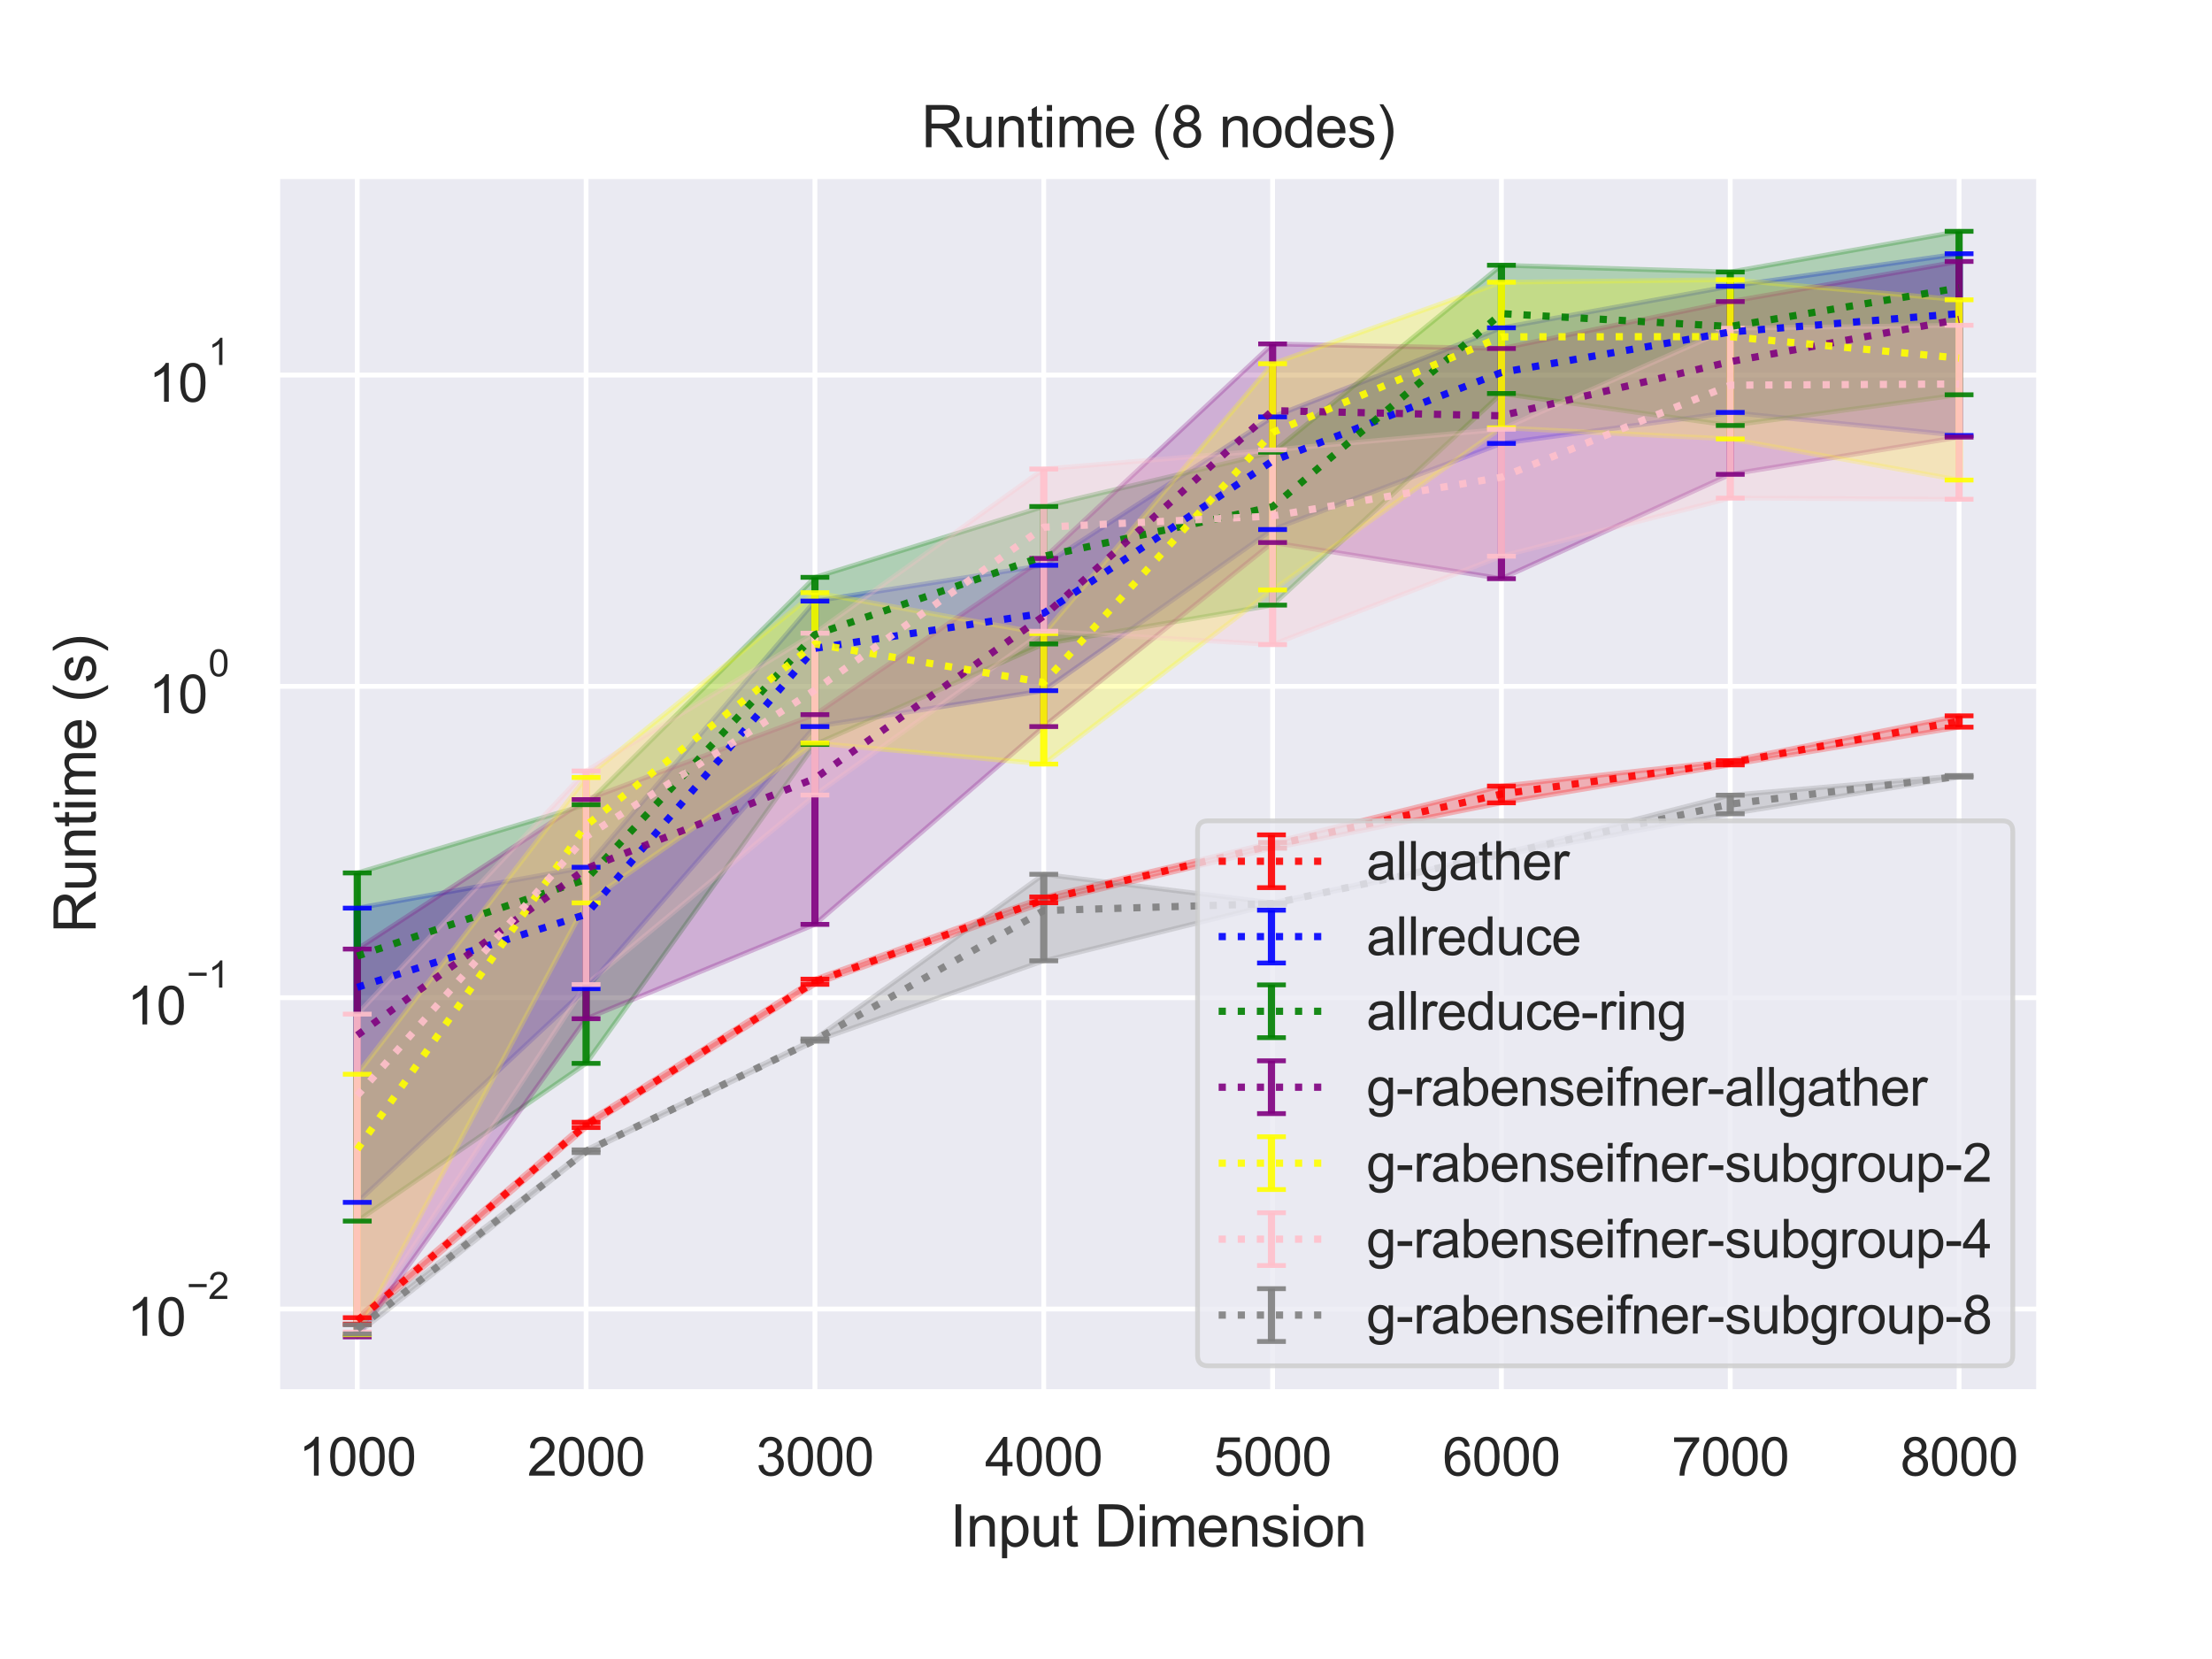 <?xml version="1.0" encoding="utf-8" standalone="no"?>
<!DOCTYPE svg PUBLIC "-//W3C//DTD SVG 1.1//EN"
  "http://www.w3.org/Graphics/SVG/1.1/DTD/svg11.dtd">
<svg height="345.6pt" version="1.1" viewBox="0 0 460.8 345.6" width="460.8pt" xmlns="http://www.w3.org/2000/svg" xmlns:xlink="http://www.w3.org/1999/xlink">
 <defs>
  <style type="text/css">*{stroke-linecap:butt;stroke-linejoin:round;}</style>
 </defs>
 <g id="figure_1">
  <g id="patch_1">
   <path d="M 0 345.6 
L 460.8 345.6 
L 460.8 0 
L 0 0 
z
" style="fill:#ffffff;"/>
  </g>
  <g id="axes_1">
   <g id="patch_2">
    <path d="M 57.74 290.02 
L 424.8 290.02 
L 424.8 36.674 
L 57.74 36.674 
z
" style="fill:#eaeaf2;"/>
   </g>
   <g id="matplotlib.axis_1">
    <g id="xtick_1">
     <g id="line2d_1">
      <path clip-path="url(#pa65a39860b)" d="M 74.425 290.02 
L 74.425 36.674 
" style="fill:none;stroke:#ffffff;stroke-linecap:round;"/>
     </g>
     <g id="text_1">
      <!-- 1000 -->
      <g style="fill:#262626;" transform="translate(62.19 307.394)scale(0.11 -0.11)">
       <defs>
        <path d="M 2384 0 
L 1822 0 
L 1822 3584 
Q 1619 3391 1289 3197 
Q 959 3003 697 2906 
L 697 3450 
Q 1169 3672 1522 3987 
Q 1875 4303 2022 4600 
L 2384 4600 
L 2384 0 
z
" id="ArialMT-31" transform="scale(0.016)"/>
        <path d="M 266 2259 
Q 266 3072 433 3567 
Q 600 4063 929 4331 
Q 1259 4600 1759 4600 
Q 2128 4600 2406 4451 
Q 2684 4303 2865 4023 
Q 3047 3744 3150 3342 
Q 3253 2941 3253 2259 
Q 3253 1453 3087 958 
Q 2922 463 2592 192 
Q 2263 -78 1759 -78 
Q 1097 -78 719 397 
Q 266 969 266 2259 
z
M 844 2259 
Q 844 1131 1108 757 
Q 1372 384 1759 384 
Q 2147 384 2411 759 
Q 2675 1134 2675 2259 
Q 2675 3391 2411 3762 
Q 2147 4134 1753 4134 
Q 1366 4134 1134 3806 
Q 844 3388 844 2259 
z
" id="ArialMT-30" transform="scale(0.016)"/>
       </defs>
       <use xlink:href="#ArialMT-31"/>
       <use x="55.615" xlink:href="#ArialMT-30"/>
       <use x="111.23" xlink:href="#ArialMT-30"/>
       <use x="166.846" xlink:href="#ArialMT-30"/>
      </g>
     </g>
    </g>
    <g id="xtick_2">
     <g id="line2d_2">
      <path clip-path="url(#pa65a39860b)" d="M 122.095 290.02 
L 122.095 36.674 
" style="fill:none;stroke:#ffffff;stroke-linecap:round;"/>
     </g>
     <g id="text_2">
      <!-- 2000 -->
      <g style="fill:#262626;" transform="translate(109.861 307.394)scale(0.11 -0.11)">
       <defs>
        <path d="M 3222 541 
L 3222 0 
L 194 0 
Q 188 203 259 391 
Q 375 700 629 1000 
Q 884 1300 1366 1694 
Q 2113 2306 2375 2664 
Q 2638 3022 2638 3341 
Q 2638 3675 2398 3904 
Q 2159 4134 1775 4134 
Q 1369 4134 1125 3890 
Q 881 3647 878 3216 
L 300 3275 
Q 359 3922 746 4261 
Q 1134 4600 1788 4600 
Q 2447 4600 2831 4234 
Q 3216 3869 3216 3328 
Q 3216 3053 3103 2787 
Q 2991 2522 2730 2228 
Q 2469 1934 1863 1422 
Q 1356 997 1212 845 
Q 1069 694 975 541 
L 3222 541 
z
" id="ArialMT-32" transform="scale(0.016)"/>
       </defs>
       <use xlink:href="#ArialMT-32"/>
       <use x="55.615" xlink:href="#ArialMT-30"/>
       <use x="111.23" xlink:href="#ArialMT-30"/>
       <use x="166.846" xlink:href="#ArialMT-30"/>
      </g>
     </g>
    </g>
    <g id="xtick_3">
     <g id="line2d_3">
      <path clip-path="url(#pa65a39860b)" d="M 169.765 290.02 
L 169.765 36.674 
" style="fill:none;stroke:#ffffff;stroke-linecap:round;"/>
     </g>
     <g id="text_3">
      <!-- 3000 -->
      <g style="fill:#262626;" transform="translate(157.531 307.394)scale(0.11 -0.11)">
       <defs>
        <path d="M 269 1209 
L 831 1284 
Q 928 806 1161 595 
Q 1394 384 1728 384 
Q 2125 384 2398 659 
Q 2672 934 2672 1341 
Q 2672 1728 2419 1979 
Q 2166 2231 1775 2231 
Q 1616 2231 1378 2169 
L 1441 2663 
Q 1497 2656 1531 2656 
Q 1891 2656 2178 2843 
Q 2466 3031 2466 3422 
Q 2466 3731 2256 3934 
Q 2047 4138 1716 4138 
Q 1388 4138 1169 3931 
Q 950 3725 888 3313 
L 325 3413 
Q 428 3978 793 4289 
Q 1159 4600 1703 4600 
Q 2078 4600 2393 4439 
Q 2709 4278 2876 4000 
Q 3044 3722 3044 3409 
Q 3044 3113 2884 2869 
Q 2725 2625 2413 2481 
Q 2819 2388 3044 2092 
Q 3269 1797 3269 1353 
Q 3269 753 2831 336 
Q 2394 -81 1725 -81 
Q 1122 -81 723 278 
Q 325 638 269 1209 
z
" id="ArialMT-33" transform="scale(0.016)"/>
       </defs>
       <use xlink:href="#ArialMT-33"/>
       <use x="55.615" xlink:href="#ArialMT-30"/>
       <use x="111.23" xlink:href="#ArialMT-30"/>
       <use x="166.846" xlink:href="#ArialMT-30"/>
      </g>
     </g>
    </g>
    <g id="xtick_4">
     <g id="line2d_4">
      <path clip-path="url(#pa65a39860b)" d="M 217.435 290.02 
L 217.435 36.674 
" style="fill:none;stroke:#ffffff;stroke-linecap:round;"/>
     </g>
     <g id="text_4">
      <!-- 4000 -->
      <g style="fill:#262626;" transform="translate(205.201 307.394)scale(0.11 -0.11)">
       <defs>
        <path d="M 2069 0 
L 2069 1097 
L 81 1097 
L 81 1613 
L 2172 4581 
L 2631 4581 
L 2631 1613 
L 3250 1613 
L 3250 1097 
L 2631 1097 
L 2631 0 
L 2069 0 
z
M 2069 1613 
L 2069 3678 
L 634 1613 
L 2069 1613 
z
" id="ArialMT-34" transform="scale(0.016)"/>
       </defs>
       <use xlink:href="#ArialMT-34"/>
       <use x="55.615" xlink:href="#ArialMT-30"/>
       <use x="111.23" xlink:href="#ArialMT-30"/>
       <use x="166.846" xlink:href="#ArialMT-30"/>
      </g>
     </g>
    </g>
    <g id="xtick_5">
     <g id="line2d_5">
      <path clip-path="url(#pa65a39860b)" d="M 265.105 290.02 
L 265.105 36.674 
" style="fill:none;stroke:#ffffff;stroke-linecap:round;"/>
     </g>
     <g id="text_5">
      <!-- 5000 -->
      <g style="fill:#262626;" transform="translate(252.871 307.394)scale(0.11 -0.11)">
       <defs>
        <path d="M 266 1200 
L 856 1250 
Q 922 819 1161 601 
Q 1400 384 1738 384 
Q 2144 384 2425 690 
Q 2706 997 2706 1503 
Q 2706 1984 2436 2262 
Q 2166 2541 1728 2541 
Q 1456 2541 1237 2417 
Q 1019 2294 894 2097 
L 366 2166 
L 809 4519 
L 3088 4519 
L 3088 3981 
L 1259 3981 
L 1013 2750 
Q 1425 3038 1878 3038 
Q 2478 3038 2890 2622 
Q 3303 2206 3303 1553 
Q 3303 931 2941 478 
Q 2500 -78 1738 -78 
Q 1113 -78 717 272 
Q 322 622 266 1200 
z
" id="ArialMT-35" transform="scale(0.016)"/>
       </defs>
       <use xlink:href="#ArialMT-35"/>
       <use x="55.615" xlink:href="#ArialMT-30"/>
       <use x="111.23" xlink:href="#ArialMT-30"/>
       <use x="166.846" xlink:href="#ArialMT-30"/>
      </g>
     </g>
    </g>
    <g id="xtick_6">
     <g id="line2d_6">
      <path clip-path="url(#pa65a39860b)" d="M 312.775 290.02 
L 312.775 36.674 
" style="fill:none;stroke:#ffffff;stroke-linecap:round;"/>
     </g>
     <g id="text_6">
      <!-- 6000 -->
      <g style="fill:#262626;" transform="translate(300.541 307.394)scale(0.11 -0.11)">
       <defs>
        <path d="M 3184 3459 
L 2625 3416 
Q 2550 3747 2413 3897 
Q 2184 4138 1850 4138 
Q 1581 4138 1378 3988 
Q 1113 3794 959 3422 
Q 806 3050 800 2363 
Q 1003 2672 1297 2822 
Q 1591 2972 1913 2972 
Q 2475 2972 2870 2558 
Q 3266 2144 3266 1488 
Q 3266 1056 3080 686 
Q 2894 316 2569 119 
Q 2244 -78 1831 -78 
Q 1128 -78 684 439 
Q 241 956 241 2144 
Q 241 3472 731 4075 
Q 1159 4600 1884 4600 
Q 2425 4600 2770 4297 
Q 3116 3994 3184 3459 
z
M 888 1484 
Q 888 1194 1011 928 
Q 1134 663 1356 523 
Q 1578 384 1822 384 
Q 2178 384 2434 671 
Q 2691 959 2691 1453 
Q 2691 1928 2437 2201 
Q 2184 2475 1800 2475 
Q 1419 2475 1153 2201 
Q 888 1928 888 1484 
z
" id="ArialMT-36" transform="scale(0.016)"/>
       </defs>
       <use xlink:href="#ArialMT-36"/>
       <use x="55.615" xlink:href="#ArialMT-30"/>
       <use x="111.23" xlink:href="#ArialMT-30"/>
       <use x="166.846" xlink:href="#ArialMT-30"/>
      </g>
     </g>
    </g>
    <g id="xtick_7">
     <g id="line2d_7">
      <path clip-path="url(#pa65a39860b)" d="M 360.445 290.02 
L 360.445 36.674 
" style="fill:none;stroke:#ffffff;stroke-linecap:round;"/>
     </g>
     <g id="text_7">
      <!-- 7000 -->
      <g style="fill:#262626;" transform="translate(348.211 307.394)scale(0.11 -0.11)">
       <defs>
        <path d="M 303 3981 
L 303 4522 
L 3269 4522 
L 3269 4084 
Q 2831 3619 2401 2847 
Q 1972 2075 1738 1259 
Q 1569 684 1522 0 
L 944 0 
Q 953 541 1156 1306 
Q 1359 2072 1739 2783 
Q 2119 3494 2547 3981 
L 303 3981 
z
" id="ArialMT-37" transform="scale(0.016)"/>
       </defs>
       <use xlink:href="#ArialMT-37"/>
       <use x="55.615" xlink:href="#ArialMT-30"/>
       <use x="111.23" xlink:href="#ArialMT-30"/>
       <use x="166.846" xlink:href="#ArialMT-30"/>
      </g>
     </g>
    </g>
    <g id="xtick_8">
     <g id="line2d_8">
      <path clip-path="url(#pa65a39860b)" d="M 408.115 290.02 
L 408.115 36.674 
" style="fill:none;stroke:#ffffff;stroke-linecap:round;"/>
     </g>
     <g id="text_8">
      <!-- 8000 -->
      <g style="fill:#262626;" transform="translate(395.881 307.394)scale(0.11 -0.11)">
       <defs>
        <path d="M 1131 2484 
Q 781 2613 612 2850 
Q 444 3088 444 3419 
Q 444 3919 803 4259 
Q 1163 4600 1759 4600 
Q 2359 4600 2725 4251 
Q 3091 3903 3091 3403 
Q 3091 3084 2923 2848 
Q 2756 2613 2416 2484 
Q 2838 2347 3058 2040 
Q 3278 1734 3278 1309 
Q 3278 722 2862 322 
Q 2447 -78 1769 -78 
Q 1091 -78 675 323 
Q 259 725 259 1325 
Q 259 1772 486 2073 
Q 713 2375 1131 2484 
z
M 1019 3438 
Q 1019 3113 1228 2906 
Q 1438 2700 1772 2700 
Q 2097 2700 2305 2904 
Q 2513 3109 2513 3406 
Q 2513 3716 2298 3927 
Q 2084 4138 1766 4138 
Q 1444 4138 1231 3931 
Q 1019 3725 1019 3438 
z
M 838 1322 
Q 838 1081 952 856 
Q 1066 631 1291 507 
Q 1516 384 1775 384 
Q 2178 384 2440 643 
Q 2703 903 2703 1303 
Q 2703 1709 2433 1975 
Q 2163 2241 1756 2241 
Q 1359 2241 1098 1978 
Q 838 1716 838 1322 
z
" id="ArialMT-38" transform="scale(0.016)"/>
       </defs>
       <use xlink:href="#ArialMT-38"/>
       <use x="55.615" xlink:href="#ArialMT-30"/>
       <use x="111.23" xlink:href="#ArialMT-30"/>
       <use x="166.846" xlink:href="#ArialMT-30"/>
      </g>
     </g>
    </g>
    <g id="text_9">
     <!-- Input Dimension -->
     <g style="fill:#262626;" transform="translate(197.916 322.169)scale(0.12 -0.12)">
      <defs>
       <path d="M 597 0 
L 597 4581 
L 1203 4581 
L 1203 0 
L 597 0 
z
" id="ArialMT-49" transform="scale(0.016)"/>
       <path d="M 422 0 
L 422 3319 
L 928 3319 
L 928 2847 
Q 1294 3394 1984 3394 
Q 2284 3394 2536 3286 
Q 2788 3178 2913 3003 
Q 3038 2828 3088 2588 
Q 3119 2431 3119 2041 
L 3119 0 
L 2556 0 
L 2556 2019 
Q 2556 2363 2490 2533 
Q 2425 2703 2258 2804 
Q 2091 2906 1866 2906 
Q 1506 2906 1245 2678 
Q 984 2450 984 1813 
L 984 0 
L 422 0 
z
" id="ArialMT-6e" transform="scale(0.016)"/>
       <path d="M 422 -1272 
L 422 3319 
L 934 3319 
L 934 2888 
Q 1116 3141 1344 3267 
Q 1572 3394 1897 3394 
Q 2322 3394 2647 3175 
Q 2972 2956 3137 2557 
Q 3303 2159 3303 1684 
Q 3303 1175 3120 767 
Q 2938 359 2589 142 
Q 2241 -75 1856 -75 
Q 1575 -75 1351 44 
Q 1128 163 984 344 
L 984 -1272 
L 422 -1272 
z
M 931 1641 
Q 931 1000 1190 694 
Q 1450 388 1819 388 
Q 2194 388 2461 705 
Q 2728 1022 2728 1688 
Q 2728 2322 2467 2637 
Q 2206 2953 1844 2953 
Q 1484 2953 1207 2617 
Q 931 2281 931 1641 
z
" id="ArialMT-70" transform="scale(0.016)"/>
       <path d="M 2597 0 
L 2597 488 
Q 2209 -75 1544 -75 
Q 1250 -75 995 37 
Q 741 150 617 320 
Q 494 491 444 738 
Q 409 903 409 1263 
L 409 3319 
L 972 3319 
L 972 1478 
Q 972 1038 1006 884 
Q 1059 663 1231 536 
Q 1403 409 1656 409 
Q 1909 409 2131 539 
Q 2353 669 2445 892 
Q 2538 1116 2538 1541 
L 2538 3319 
L 3100 3319 
L 3100 0 
L 2597 0 
z
" id="ArialMT-75" transform="scale(0.016)"/>
       <path d="M 1650 503 
L 1731 6 
Q 1494 -44 1306 -44 
Q 1000 -44 831 53 
Q 663 150 594 308 
Q 525 466 525 972 
L 525 2881 
L 113 2881 
L 113 3319 
L 525 3319 
L 525 4141 
L 1084 4478 
L 1084 3319 
L 1650 3319 
L 1650 2881 
L 1084 2881 
L 1084 941 
Q 1084 700 1114 631 
Q 1144 563 1211 522 
Q 1278 481 1403 481 
Q 1497 481 1650 503 
z
" id="ArialMT-74" transform="scale(0.016)"/>
       <path id="ArialMT-20" transform="scale(0.016)"/>
       <path d="M 494 0 
L 494 4581 
L 2072 4581 
Q 2606 4581 2888 4516 
Q 3281 4425 3559 4188 
Q 3922 3881 4101 3404 
Q 4281 2928 4281 2316 
Q 4281 1794 4159 1391 
Q 4038 988 3847 723 
Q 3656 459 3429 307 
Q 3203 156 2883 78 
Q 2563 0 2147 0 
L 494 0 
z
M 1100 541 
L 2078 541 
Q 2531 541 2789 625 
Q 3047 709 3200 863 
Q 3416 1078 3536 1442 
Q 3656 1806 3656 2325 
Q 3656 3044 3420 3430 
Q 3184 3816 2847 3947 
Q 2603 4041 2063 4041 
L 1100 4041 
L 1100 541 
z
" id="ArialMT-44" transform="scale(0.016)"/>
       <path d="M 425 3934 
L 425 4581 
L 988 4581 
L 988 3934 
L 425 3934 
z
M 425 0 
L 425 3319 
L 988 3319 
L 988 0 
L 425 0 
z
" id="ArialMT-69" transform="scale(0.016)"/>
       <path d="M 422 0 
L 422 3319 
L 925 3319 
L 925 2853 
Q 1081 3097 1340 3245 
Q 1600 3394 1931 3394 
Q 2300 3394 2536 3241 
Q 2772 3088 2869 2813 
Q 3263 3394 3894 3394 
Q 4388 3394 4653 3120 
Q 4919 2847 4919 2278 
L 4919 0 
L 4359 0 
L 4359 2091 
Q 4359 2428 4304 2576 
Q 4250 2725 4106 2815 
Q 3963 2906 3769 2906 
Q 3419 2906 3187 2673 
Q 2956 2441 2956 1928 
L 2956 0 
L 2394 0 
L 2394 2156 
Q 2394 2531 2256 2718 
Q 2119 2906 1806 2906 
Q 1569 2906 1367 2781 
Q 1166 2656 1075 2415 
Q 984 2175 984 1722 
L 984 0 
L 422 0 
z
" id="ArialMT-6d" transform="scale(0.016)"/>
       <path d="M 2694 1069 
L 3275 997 
Q 3138 488 2766 206 
Q 2394 -75 1816 -75 
Q 1088 -75 661 373 
Q 234 822 234 1631 
Q 234 2469 665 2931 
Q 1097 3394 1784 3394 
Q 2450 3394 2872 2941 
Q 3294 2488 3294 1666 
Q 3294 1616 3291 1516 
L 816 1516 
Q 847 969 1125 678 
Q 1403 388 1819 388 
Q 2128 388 2347 550 
Q 2566 713 2694 1069 
z
M 847 1978 
L 2700 1978 
Q 2663 2397 2488 2606 
Q 2219 2931 1791 2931 
Q 1403 2931 1139 2672 
Q 875 2413 847 1978 
z
" id="ArialMT-65" transform="scale(0.016)"/>
       <path d="M 197 991 
L 753 1078 
Q 800 744 1014 566 
Q 1228 388 1613 388 
Q 2000 388 2187 545 
Q 2375 703 2375 916 
Q 2375 1106 2209 1216 
Q 2094 1291 1634 1406 
Q 1016 1563 777 1677 
Q 538 1791 414 1992 
Q 291 2194 291 2438 
Q 291 2659 392 2848 
Q 494 3038 669 3163 
Q 800 3259 1026 3326 
Q 1253 3394 1513 3394 
Q 1903 3394 2198 3281 
Q 2494 3169 2634 2976 
Q 2775 2784 2828 2463 
L 2278 2388 
Q 2241 2644 2061 2787 
Q 1881 2931 1553 2931 
Q 1166 2931 1000 2803 
Q 834 2675 834 2503 
Q 834 2394 903 2306 
Q 972 2216 1119 2156 
Q 1203 2125 1616 2013 
Q 2213 1853 2448 1751 
Q 2684 1650 2818 1456 
Q 2953 1263 2953 975 
Q 2953 694 2789 445 
Q 2625 197 2315 61 
Q 2006 -75 1616 -75 
Q 969 -75 630 194 
Q 291 463 197 991 
z
" id="ArialMT-73" transform="scale(0.016)"/>
       <path d="M 213 1659 
Q 213 2581 725 3025 
Q 1153 3394 1769 3394 
Q 2453 3394 2887 2945 
Q 3322 2497 3322 1706 
Q 3322 1066 3130 698 
Q 2938 331 2570 128 
Q 2203 -75 1769 -75 
Q 1072 -75 642 372 
Q 213 819 213 1659 
z
M 791 1659 
Q 791 1022 1069 705 
Q 1347 388 1769 388 
Q 2188 388 2466 706 
Q 2744 1025 2744 1678 
Q 2744 2294 2464 2611 
Q 2184 2928 1769 2928 
Q 1347 2928 1069 2612 
Q 791 2297 791 1659 
z
" id="ArialMT-6f" transform="scale(0.016)"/>
      </defs>
      <use xlink:href="#ArialMT-49"/>
      <use x="27.783" xlink:href="#ArialMT-6e"/>
      <use x="83.398" xlink:href="#ArialMT-70"/>
      <use x="139.014" xlink:href="#ArialMT-75"/>
      <use x="194.629" xlink:href="#ArialMT-74"/>
      <use x="222.412" xlink:href="#ArialMT-20"/>
      <use x="250.195" xlink:href="#ArialMT-44"/>
      <use x="322.412" xlink:href="#ArialMT-69"/>
      <use x="344.629" xlink:href="#ArialMT-6d"/>
      <use x="427.93" xlink:href="#ArialMT-65"/>
      <use x="483.545" xlink:href="#ArialMT-6e"/>
      <use x="539.16" xlink:href="#ArialMT-73"/>
      <use x="589.16" xlink:href="#ArialMT-69"/>
      <use x="611.377" xlink:href="#ArialMT-6f"/>
      <use x="666.992" xlink:href="#ArialMT-6e"/>
     </g>
    </g>
   </g>
   <g id="matplotlib.axis_2">
    <g id="ytick_1">
     <g id="line2d_9">
      <path clip-path="url(#pa65a39860b)" d="M 57.74 272.696 
L 424.8 272.696 
" style="fill:none;stroke:#ffffff;stroke-linecap:round;"/>
     </g>
     <g id="text_10">
      <!-- $\mathdefault{10^{-2}}$ -->
      <g style="fill:#262626;" transform="translate(26.46 278.368)scale(0.11 -0.11)">
       <defs>
        <path d="M 3381 1997 
L 356 1997 
L 356 2522 
L 3381 2522 
L 3381 1997 
z
" id="ArialMT-2212" transform="scale(0.016)"/>
       </defs>
       <use transform="translate(0 0.994)" xlink:href="#ArialMT-31"/>
       <use transform="translate(55.615 0.994)" xlink:href="#ArialMT-30"/>
       <use transform="translate(112.973 70.688)scale(0.7)" xlink:href="#ArialMT-2212"/>
       <use transform="translate(153.852 70.688)scale(0.7)" xlink:href="#ArialMT-32"/>
      </g>
     </g>
    </g>
    <g id="ytick_2">
     <g id="line2d_10">
      <path clip-path="url(#pa65a39860b)" d="M 57.74 207.84 
L 424.8 207.84 
" style="fill:none;stroke:#ffffff;stroke-linecap:round;"/>
     </g>
     <g id="text_11">
      <!-- $\mathdefault{10^{-1}}$ -->
      <g style="fill:#262626;" transform="translate(26.46 213.512)scale(0.11 -0.11)">
       <use transform="translate(0 0.994)" xlink:href="#ArialMT-31"/>
       <use transform="translate(55.615 0.994)" xlink:href="#ArialMT-30"/>
       <use transform="translate(112.973 70.688)scale(0.7)" xlink:href="#ArialMT-2212"/>
       <use transform="translate(153.852 70.688)scale(0.7)" xlink:href="#ArialMT-31"/>
      </g>
     </g>
    </g>
    <g id="ytick_3">
     <g id="line2d_11">
      <path clip-path="url(#pa65a39860b)" d="M 57.74 142.983 
L 424.8 142.983 
" style="fill:none;stroke:#ffffff;stroke-linecap:round;"/>
     </g>
     <g id="text_12">
      <!-- $\mathdefault{10^{0}}$ -->
      <g style="fill:#262626;" transform="translate(30.97 148.655)scale(0.11 -0.11)">
       <use transform="translate(0 0.994)" xlink:href="#ArialMT-31"/>
       <use transform="translate(55.615 0.994)" xlink:href="#ArialMT-30"/>
       <use transform="translate(112.973 70.688)scale(0.7)" xlink:href="#ArialMT-30"/>
      </g>
     </g>
    </g>
    <g id="ytick_4">
     <g id="line2d_12">
      <path clip-path="url(#pa65a39860b)" d="M 57.74 78.127 
L 424.8 78.127 
" style="fill:none;stroke:#ffffff;stroke-linecap:round;"/>
     </g>
     <g id="text_13">
      <!-- $\mathdefault{10^{1}}$ -->
      <g style="fill:#262626;" transform="translate(30.97 83.799)scale(0.11 -0.11)">
       <use transform="translate(0 0.994)" xlink:href="#ArialMT-31"/>
       <use transform="translate(55.615 0.994)" xlink:href="#ArialMT-30"/>
       <use transform="translate(112.973 70.688)scale(0.7)" xlink:href="#ArialMT-31"/>
      </g>
     </g>
    </g>
    <g id="ytick_5"/>
    <g id="ytick_6"/>
    <g id="ytick_7"/>
    <g id="ytick_8"/>
    <g id="ytick_9"/>
    <g id="ytick_10"/>
    <g id="ytick_11"/>
    <g id="ytick_12"/>
    <g id="ytick_13"/>
    <g id="ytick_14"/>
    <g id="ytick_15"/>
    <g id="ytick_16"/>
    <g id="ytick_17"/>
    <g id="ytick_18"/>
    <g id="ytick_19"/>
    <g id="ytick_20"/>
    <g id="ytick_21"/>
    <g id="ytick_22"/>
    <g id="ytick_23"/>
    <g id="ytick_24"/>
    <g id="ytick_25"/>
    <g id="ytick_26"/>
    <g id="ytick_27"/>
    <g id="ytick_28"/>
    <g id="ytick_29"/>
    <g id="ytick_30"/>
    <g id="ytick_31"/>
    <g id="ytick_32"/>
    <g id="ytick_33"/>
    <g id="ytick_34"/>
    <g id="ytick_35"/>
    <g id="text_14">
     <!-- Runtime (s) -->
     <g style="fill:#262626;" transform="translate(19.934 194.35)rotate(-90)scale(0.12 -0.12)">
      <defs>
       <path d="M 503 0 
L 503 4581 
L 2534 4581 
Q 3147 4581 3465 4457 
Q 3784 4334 3975 4021 
Q 4166 3709 4166 3331 
Q 4166 2844 3850 2509 
Q 3534 2175 2875 2084 
Q 3116 1969 3241 1856 
Q 3506 1613 3744 1247 
L 4541 0 
L 3778 0 
L 3172 953 
Q 2906 1366 2734 1584 
Q 2563 1803 2427 1890 
Q 2291 1978 2150 2013 
Q 2047 2034 1813 2034 
L 1109 2034 
L 1109 0 
L 503 0 
z
M 1109 2559 
L 2413 2559 
Q 2828 2559 3062 2645 
Q 3297 2731 3419 2920 
Q 3541 3109 3541 3331 
Q 3541 3656 3305 3865 
Q 3069 4075 2559 4075 
L 1109 4075 
L 1109 2559 
z
" id="ArialMT-52" transform="scale(0.016)"/>
       <path d="M 1497 -1347 
Q 1031 -759 709 28 
Q 388 816 388 1659 
Q 388 2403 628 3084 
Q 909 3875 1497 4659 
L 1900 4659 
Q 1522 4009 1400 3731 
Q 1209 3300 1100 2831 
Q 966 2247 966 1656 
Q 966 153 1900 -1347 
L 1497 -1347 
z
" id="ArialMT-28" transform="scale(0.016)"/>
       <path d="M 791 -1347 
L 388 -1347 
Q 1322 153 1322 1656 
Q 1322 2244 1188 2822 
Q 1081 3291 891 3722 
Q 769 4003 388 4659 
L 791 4659 
Q 1378 3875 1659 3084 
Q 1900 2403 1900 1659 
Q 1900 816 1576 28 
Q 1253 -759 791 -1347 
z
" id="ArialMT-29" transform="scale(0.016)"/>
      </defs>
      <use xlink:href="#ArialMT-52"/>
      <use x="72.217" xlink:href="#ArialMT-75"/>
      <use x="127.832" xlink:href="#ArialMT-6e"/>
      <use x="183.447" xlink:href="#ArialMT-74"/>
      <use x="211.23" xlink:href="#ArialMT-69"/>
      <use x="233.447" xlink:href="#ArialMT-6d"/>
      <use x="316.748" xlink:href="#ArialMT-65"/>
      <use x="372.363" xlink:href="#ArialMT-20"/>
      <use x="400.146" xlink:href="#ArialMT-28"/>
      <use x="433.447" xlink:href="#ArialMT-73"/>
      <use x="483.447" xlink:href="#ArialMT-29"/>
     </g>
    </g>
   </g>
   <g id="PolyCollection_1">
    <defs>
     <path d="M 74.425 -71.104 
L 74.425 -69.761 
L 122.095 -110.714 
L 169.765 -140.543 
L 217.435 -157.542 
L 265.105 -168.892 
L 312.775 -178.356 
L 360.445 -186.262 
L 408.115 -194.116 
L 408.115 -196.476 
L 408.115 -196.476 
L 360.445 -187.135 
L 312.775 -181.839 
L 265.105 -170.102 
L 217.435 -158.745 
L 169.765 -141.628 
L 122.095 -111.811 
L 74.425 -71.104 
z
" id="m32c4357ab2" style="stroke:#ff0000;stroke-opacity:0.25;"/>
    </defs>
    <g clip-path="url(#pa65a39860b)">
     <use style="fill:#ff0000;fill-opacity:0.25;stroke:#ff0000;stroke-opacity:0.25;" x="0" xlink:href="#m32c4357ab2" y="345.6"/>
    </g>
   </g>
   <g id="PolyCollection_2">
    <defs>
     <path d="M 74.425 -156.417 
L 74.425 -95.129 
L 122.095 -139.635 
L 169.765 -194.247 
L 217.435 -201.725 
L 265.105 -235.29 
L 312.775 -253.229 
L 360.445 -259.681 
L 408.115 -254.886 
L 408.115 -292.745 
L 408.115 -292.745 
L 360.445 -285.968 
L 312.775 -277.309 
L 265.105 -258.758 
L 217.435 -227.842 
L 169.765 -220.384 
L 122.095 -164.935 
L 74.425 -156.417 
z
" id="m94d93f02d0" style="stroke:#0000ff;stroke-opacity:0.25;"/>
    </defs>
    <g clip-path="url(#pa65a39860b)">
     <use style="fill:#0000ff;fill-opacity:0.25;stroke:#0000ff;stroke-opacity:0.25;" x="0" xlink:href="#m94d93f02d0" y="345.6"/>
    </g>
   </g>
   <g id="PolyCollection_3">
    <defs>
     <path d="M 74.425 -163.749 
L 74.425 -91.227 
L 122.095 -124.079 
L 169.765 -190.518 
L 217.435 -211.452 
L 265.105 -219.54 
L 312.775 -263.627 
L 360.445 -256.958 
L 408.115 -263.361 
L 408.115 -297.41 
L 408.115 -297.41 
L 360.445 -288.937 
L 312.775 -290.348 
L 265.105 -251.39 
L 217.435 -240.09 
L 169.765 -225.331 
L 122.095 -177.968 
L 74.425 -163.749 
z
" id="m88eb76ca87" style="stroke:#008000;stroke-opacity:0.25;"/>
    </defs>
    <g clip-path="url(#pa65a39860b)">
     <use style="fill:#008000;fill-opacity:0.25;stroke:#008000;stroke-opacity:0.25;" x="0" xlink:href="#m88eb76ca87" y="345.6"/>
    </g>
   </g>
   <g id="PolyCollection_4">
    <defs>
     <path d="M 74.425 -147.895 
L 74.425 -67.096 
L 122.095 -133.381 
L 169.765 -153.035 
L 217.435 -194.247 
L 265.105 -232.581 
L 312.775 -225.052 
L 360.445 -246.782 
L 408.115 -254.538 
L 408.115 -291.133 
L 408.115 -291.133 
L 360.445 -282.78 
L 312.775 -272.993 
L 265.105 -273.953 
L 217.435 -229.27 
L 169.765 -196.733 
L 122.095 -179.027 
L 74.425 -147.895 
z
" id="mc1eb703d9b" style="stroke:#800080;stroke-opacity:0.25;"/>
    </defs>
    <g clip-path="url(#pa65a39860b)">
     <use style="fill:#800080;fill-opacity:0.25;stroke:#800080;stroke-opacity:0.25;" x="0" xlink:href="#mc1eb703d9b" y="345.6"/>
    </g>
   </g>
   <g id="PolyCollection_5">
    <defs>
     <path d="M 74.425 -121.817 
L 74.425 -67.553 
L 122.095 -157.506 
L 169.765 -190.813 
L 217.435 -186.43 
L 265.105 -222.699 
L 312.775 -256.477 
L 360.445 -254.155 
L 408.115 -245.595 
L 408.115 -283.146 
L 408.115 -283.146 
L 360.445 -287.336 
L 312.775 -286.806 
L 265.105 -269.83 
L 217.435 -213.606 
L 169.765 -222.134 
L 122.095 -183.634 
L 74.425 -121.817 
z
" id="ma1b4170ff4" style="stroke:#ffff00;stroke-opacity:0.25;"/>
    </defs>
    <g clip-path="url(#pa65a39860b)">
     <use style="fill:#ffff00;fill-opacity:0.25;stroke:#ffff00;stroke-opacity:0.25;" x="0" xlink:href="#ma1b4170ff4" y="345.6"/>
    </g>
   </g>
   <g id="PolyCollection_6">
    <defs>
     <path d="M 74.425 -134.339 
L 74.425 -68.109 
L 122.095 -140.496 
L 169.765 -179.974 
L 217.435 -214.096 
L 265.105 -211.317 
L 312.775 -229.738 
L 360.445 -241.836 
L 408.115 -241.597 
L 408.115 -277.842 
L 408.115 -277.842 
L 360.445 -277.225 
L 312.775 -256.176 
L 265.105 -251.871 
L 217.435 -247.899 
L 169.765 -213.688 
L 122.095 -184.988 
L 74.425 -134.339 
z
" id="m6f05932a98" style="stroke:#ffc0cb;stroke-opacity:0.25;"/>
    </defs>
    <g clip-path="url(#pa65a39860b)">
     <use style="fill:#ffc0cb;fill-opacity:0.25;stroke:#ffc0cb;stroke-opacity:0.25;" x="0" xlink:href="#m6f05932a98" y="345.6"/>
    </g>
   </g>
   <g id="PolyCollection_7">
    <defs>
     <path d="M 74.425 -69.623 
L 74.425 -67.72 
L 122.095 -105.495 
L 169.765 -128.704 
L 217.435 -145.447 
L 265.105 -157.183 
L 312.775 -167.437 
L 360.445 -176.076 
L 408.115 -183.706 
L 408.115 -184.037 
L 408.115 -184.037 
L 360.445 -179.947 
L 312.775 -167.775 
L 265.105 -157.531 
L 217.435 -163.475 
L 169.765 -129.154 
L 122.095 -106.067 
L 74.425 -69.623 
z
" id="m6676522cff" style="stroke:#808080;stroke-opacity:0.25;"/>
    </defs>
    <g clip-path="url(#pa65a39860b)">
     <use style="fill:#808080;fill-opacity:0.25;stroke:#808080;stroke-opacity:0.25;" x="0" xlink:href="#m6676522cff" y="345.6"/>
    </g>
   </g>
   <g id="LineCollection_1">
    <path clip-path="url(#pa65a39860b)" d="M 74.425 275.839 
L 74.425 274.496 
" style="fill:none;stroke:#ff0000;stroke-opacity:0.9;stroke-width:1.5;"/>
    <path clip-path="url(#pa65a39860b)" d="M 122.095 234.886 
L 122.095 233.789 
" style="fill:none;stroke:#ff0000;stroke-opacity:0.9;stroke-width:1.5;"/>
    <path clip-path="url(#pa65a39860b)" d="M 169.765 205.057 
L 169.765 203.972 
" style="fill:none;stroke:#ff0000;stroke-opacity:0.9;stroke-width:1.5;"/>
    <path clip-path="url(#pa65a39860b)" d="M 217.435 188.058 
L 217.435 186.855 
" style="fill:none;stroke:#ff0000;stroke-opacity:0.9;stroke-width:1.5;"/>
    <path clip-path="url(#pa65a39860b)" d="M 265.105 176.708 
L 265.105 175.498 
" style="fill:none;stroke:#ff0000;stroke-opacity:0.9;stroke-width:1.5;"/>
    <path clip-path="url(#pa65a39860b)" d="M 312.775 167.244 
L 312.775 163.761 
" style="fill:none;stroke:#ff0000;stroke-opacity:0.9;stroke-width:1.5;"/>
    <path clip-path="url(#pa65a39860b)" d="M 360.445 159.338 
L 360.445 158.465 
" style="fill:none;stroke:#ff0000;stroke-opacity:0.9;stroke-width:1.5;"/>
    <path clip-path="url(#pa65a39860b)" d="M 408.115 151.484 
L 408.115 149.124 
" style="fill:none;stroke:#ff0000;stroke-opacity:0.9;stroke-width:1.5;"/>
   </g>
   <g id="LineCollection_2">
    <path clip-path="url(#pa65a39860b)" d="M 74.425 250.471 
L 74.425 189.183 
" style="fill:none;stroke:#0000ff;stroke-opacity:0.9;stroke-width:1.5;"/>
    <path clip-path="url(#pa65a39860b)" d="M 122.095 205.965 
L 122.095 180.665 
" style="fill:none;stroke:#0000ff;stroke-opacity:0.9;stroke-width:1.5;"/>
    <path clip-path="url(#pa65a39860b)" d="M 169.765 151.353 
L 169.765 125.216 
" style="fill:none;stroke:#0000ff;stroke-opacity:0.9;stroke-width:1.5;"/>
    <path clip-path="url(#pa65a39860b)" d="M 217.435 143.875 
L 217.435 117.758 
" style="fill:none;stroke:#0000ff;stroke-opacity:0.9;stroke-width:1.5;"/>
    <path clip-path="url(#pa65a39860b)" d="M 265.105 110.31 
L 265.105 86.842 
" style="fill:none;stroke:#0000ff;stroke-opacity:0.9;stroke-width:1.5;"/>
    <path clip-path="url(#pa65a39860b)" d="M 312.775 92.371 
L 312.775 68.291 
" style="fill:none;stroke:#0000ff;stroke-opacity:0.9;stroke-width:1.5;"/>
    <path clip-path="url(#pa65a39860b)" d="M 360.445 85.919 
L 360.445 59.632 
" style="fill:none;stroke:#0000ff;stroke-opacity:0.9;stroke-width:1.5;"/>
    <path clip-path="url(#pa65a39860b)" d="M 408.115 90.714 
L 408.115 52.855 
" style="fill:none;stroke:#0000ff;stroke-opacity:0.9;stroke-width:1.5;"/>
   </g>
   <g id="LineCollection_3">
    <path clip-path="url(#pa65a39860b)" d="M 74.425 254.373 
L 74.425 181.851 
" style="fill:none;stroke:#008000;stroke-opacity:0.9;stroke-width:1.5;"/>
    <path clip-path="url(#pa65a39860b)" d="M 122.095 221.521 
L 122.095 167.632 
" style="fill:none;stroke:#008000;stroke-opacity:0.9;stroke-width:1.5;"/>
    <path clip-path="url(#pa65a39860b)" d="M 169.765 155.082 
L 169.765 120.269 
" style="fill:none;stroke:#008000;stroke-opacity:0.9;stroke-width:1.5;"/>
    <path clip-path="url(#pa65a39860b)" d="M 217.435 134.148 
L 217.435 105.51 
" style="fill:none;stroke:#008000;stroke-opacity:0.9;stroke-width:1.5;"/>
    <path clip-path="url(#pa65a39860b)" d="M 265.105 126.06 
L 265.105 94.21 
" style="fill:none;stroke:#008000;stroke-opacity:0.9;stroke-width:1.5;"/>
    <path clip-path="url(#pa65a39860b)" d="M 312.775 81.973 
L 312.775 55.252 
" style="fill:none;stroke:#008000;stroke-opacity:0.9;stroke-width:1.5;"/>
    <path clip-path="url(#pa65a39860b)" d="M 360.445 88.642 
L 360.445 56.663 
" style="fill:none;stroke:#008000;stroke-opacity:0.9;stroke-width:1.5;"/>
    <path clip-path="url(#pa65a39860b)" d="M 408.115 82.239 
L 408.115 48.19 
" style="fill:none;stroke:#008000;stroke-opacity:0.9;stroke-width:1.5;"/>
   </g>
   <g id="LineCollection_4">
    <path clip-path="url(#pa65a39860b)" d="M 74.425 278.504 
L 74.425 197.705 
" style="fill:none;stroke:#800080;stroke-opacity:0.9;stroke-width:1.5;"/>
    <path clip-path="url(#pa65a39860b)" d="M 122.095 212.219 
L 122.095 166.573 
" style="fill:none;stroke:#800080;stroke-opacity:0.9;stroke-width:1.5;"/>
    <path clip-path="url(#pa65a39860b)" d="M 169.765 192.565 
L 169.765 148.867 
" style="fill:none;stroke:#800080;stroke-opacity:0.9;stroke-width:1.5;"/>
    <path clip-path="url(#pa65a39860b)" d="M 217.435 151.353 
L 217.435 116.33 
" style="fill:none;stroke:#800080;stroke-opacity:0.9;stroke-width:1.5;"/>
    <path clip-path="url(#pa65a39860b)" d="M 265.105 113.019 
L 265.105 71.647 
" style="fill:none;stroke:#800080;stroke-opacity:0.9;stroke-width:1.5;"/>
    <path clip-path="url(#pa65a39860b)" d="M 312.775 120.548 
L 312.775 72.607 
" style="fill:none;stroke:#800080;stroke-opacity:0.9;stroke-width:1.5;"/>
    <path clip-path="url(#pa65a39860b)" d="M 360.445 98.818 
L 360.445 62.82 
" style="fill:none;stroke:#800080;stroke-opacity:0.9;stroke-width:1.5;"/>
    <path clip-path="url(#pa65a39860b)" d="M 408.115 91.062 
L 408.115 54.467 
" style="fill:none;stroke:#800080;stroke-opacity:0.9;stroke-width:1.5;"/>
   </g>
   <g id="LineCollection_5">
    <path clip-path="url(#pa65a39860b)" d="M 74.425 278.047 
L 74.425 223.783 
" style="fill:none;stroke:#ffff00;stroke-opacity:0.9;stroke-width:1.5;"/>
    <path clip-path="url(#pa65a39860b)" d="M 122.095 188.094 
L 122.095 161.966 
" style="fill:none;stroke:#ffff00;stroke-opacity:0.9;stroke-width:1.5;"/>
    <path clip-path="url(#pa65a39860b)" d="M 169.765 154.787 
L 169.765 123.466 
" style="fill:none;stroke:#ffff00;stroke-opacity:0.9;stroke-width:1.5;"/>
    <path clip-path="url(#pa65a39860b)" d="M 217.435 159.17 
L 217.435 131.994 
" style="fill:none;stroke:#ffff00;stroke-opacity:0.9;stroke-width:1.5;"/>
    <path clip-path="url(#pa65a39860b)" d="M 265.105 122.901 
L 265.105 75.77 
" style="fill:none;stroke:#ffff00;stroke-opacity:0.9;stroke-width:1.5;"/>
    <path clip-path="url(#pa65a39860b)" d="M 312.775 89.123 
L 312.775 58.794 
" style="fill:none;stroke:#ffff00;stroke-opacity:0.9;stroke-width:1.5;"/>
    <path clip-path="url(#pa65a39860b)" d="M 360.445 91.445 
L 360.445 58.264 
" style="fill:none;stroke:#ffff00;stroke-opacity:0.9;stroke-width:1.5;"/>
    <path clip-path="url(#pa65a39860b)" d="M 408.115 100.005 
L 408.115 62.454 
" style="fill:none;stroke:#ffff00;stroke-opacity:0.9;stroke-width:1.5;"/>
   </g>
   <g id="LineCollection_6">
    <path clip-path="url(#pa65a39860b)" d="M 74.425 277.491 
L 74.425 211.261 
" style="fill:none;stroke:#ffc0cb;stroke-opacity:0.9;stroke-width:1.5;"/>
    <path clip-path="url(#pa65a39860b)" d="M 122.095 205.104 
L 122.095 160.612 
" style="fill:none;stroke:#ffc0cb;stroke-opacity:0.9;stroke-width:1.5;"/>
    <path clip-path="url(#pa65a39860b)" d="M 169.765 165.626 
L 169.765 131.912 
" style="fill:none;stroke:#ffc0cb;stroke-opacity:0.9;stroke-width:1.5;"/>
    <path clip-path="url(#pa65a39860b)" d="M 217.435 131.504 
L 217.435 97.701 
" style="fill:none;stroke:#ffc0cb;stroke-opacity:0.9;stroke-width:1.5;"/>
    <path clip-path="url(#pa65a39860b)" d="M 265.105 134.283 
L 265.105 93.729 
" style="fill:none;stroke:#ffc0cb;stroke-opacity:0.9;stroke-width:1.5;"/>
    <path clip-path="url(#pa65a39860b)" d="M 312.775 115.862 
L 312.775 89.424 
" style="fill:none;stroke:#ffc0cb;stroke-opacity:0.9;stroke-width:1.5;"/>
    <path clip-path="url(#pa65a39860b)" d="M 360.445 103.764 
L 360.445 68.375 
" style="fill:none;stroke:#ffc0cb;stroke-opacity:0.9;stroke-width:1.5;"/>
    <path clip-path="url(#pa65a39860b)" d="M 408.115 104.003 
L 408.115 67.758 
" style="fill:none;stroke:#ffc0cb;stroke-opacity:0.9;stroke-width:1.5;"/>
   </g>
   <g id="LineCollection_7">
    <path clip-path="url(#pa65a39860b)" d="M 74.425 277.88 
L 74.425 275.977 
" style="fill:none;stroke:#808080;stroke-opacity:0.9;stroke-width:1.5;"/>
    <path clip-path="url(#pa65a39860b)" d="M 122.095 240.105 
L 122.095 239.533 
" style="fill:none;stroke:#808080;stroke-opacity:0.9;stroke-width:1.5;"/>
    <path clip-path="url(#pa65a39860b)" d="M 169.765 216.896 
L 169.765 216.446 
" style="fill:none;stroke:#808080;stroke-opacity:0.9;stroke-width:1.5;"/>
    <path clip-path="url(#pa65a39860b)" d="M 217.435 200.153 
L 217.435 182.125 
" style="fill:none;stroke:#808080;stroke-opacity:0.9;stroke-width:1.5;"/>
    <path clip-path="url(#pa65a39860b)" d="M 265.105 188.417 
L 265.105 188.069 
" style="fill:none;stroke:#808080;stroke-opacity:0.9;stroke-width:1.5;"/>
    <path clip-path="url(#pa65a39860b)" d="M 312.775 178.163 
L 312.775 177.825 
" style="fill:none;stroke:#808080;stroke-opacity:0.9;stroke-width:1.5;"/>
    <path clip-path="url(#pa65a39860b)" d="M 360.445 169.524 
L 360.445 165.653 
" style="fill:none;stroke:#808080;stroke-opacity:0.9;stroke-width:1.5;"/>
    <path clip-path="url(#pa65a39860b)" d="M 408.115 161.894 
L 408.115 161.563 
" style="fill:none;stroke:#808080;stroke-opacity:0.9;stroke-width:1.5;"/>
   </g>
   <g id="line2d_13">
    <defs>
     <path d="M 3 0 
L -3 -0 
" id="maa07cfeba8" style="stroke:#ff0000;stroke-opacity:0.9;"/>
    </defs>
    <g clip-path="url(#pa65a39860b)">
     <use style="fill:#ff0000;fill-opacity:0.9;stroke:#ff0000;stroke-opacity:0.9;" x="74.425" xlink:href="#maa07cfeba8" y="275.839"/>
     <use style="fill:#ff0000;fill-opacity:0.9;stroke:#ff0000;stroke-opacity:0.9;" x="122.095" xlink:href="#maa07cfeba8" y="234.886"/>
     <use style="fill:#ff0000;fill-opacity:0.9;stroke:#ff0000;stroke-opacity:0.9;" x="169.765" xlink:href="#maa07cfeba8" y="205.057"/>
     <use style="fill:#ff0000;fill-opacity:0.9;stroke:#ff0000;stroke-opacity:0.9;" x="217.435" xlink:href="#maa07cfeba8" y="188.058"/>
     <use style="fill:#ff0000;fill-opacity:0.9;stroke:#ff0000;stroke-opacity:0.9;" x="265.105" xlink:href="#maa07cfeba8" y="176.708"/>
     <use style="fill:#ff0000;fill-opacity:0.9;stroke:#ff0000;stroke-opacity:0.9;" x="312.775" xlink:href="#maa07cfeba8" y="167.244"/>
     <use style="fill:#ff0000;fill-opacity:0.9;stroke:#ff0000;stroke-opacity:0.9;" x="360.445" xlink:href="#maa07cfeba8" y="159.338"/>
     <use style="fill:#ff0000;fill-opacity:0.9;stroke:#ff0000;stroke-opacity:0.9;" x="408.115" xlink:href="#maa07cfeba8" y="151.484"/>
    </g>
   </g>
   <g id="line2d_14">
    <g clip-path="url(#pa65a39860b)">
     <use style="fill:#ff0000;fill-opacity:0.9;stroke:#ff0000;stroke-opacity:0.9;" x="74.425" xlink:href="#maa07cfeba8" y="274.496"/>
     <use style="fill:#ff0000;fill-opacity:0.9;stroke:#ff0000;stroke-opacity:0.9;" x="122.095" xlink:href="#maa07cfeba8" y="233.789"/>
     <use style="fill:#ff0000;fill-opacity:0.9;stroke:#ff0000;stroke-opacity:0.9;" x="169.765" xlink:href="#maa07cfeba8" y="203.972"/>
     <use style="fill:#ff0000;fill-opacity:0.9;stroke:#ff0000;stroke-opacity:0.9;" x="217.435" xlink:href="#maa07cfeba8" y="186.855"/>
     <use style="fill:#ff0000;fill-opacity:0.9;stroke:#ff0000;stroke-opacity:0.9;" x="265.105" xlink:href="#maa07cfeba8" y="175.498"/>
     <use style="fill:#ff0000;fill-opacity:0.9;stroke:#ff0000;stroke-opacity:0.9;" x="312.775" xlink:href="#maa07cfeba8" y="163.761"/>
     <use style="fill:#ff0000;fill-opacity:0.9;stroke:#ff0000;stroke-opacity:0.9;" x="360.445" xlink:href="#maa07cfeba8" y="158.465"/>
     <use style="fill:#ff0000;fill-opacity:0.9;stroke:#ff0000;stroke-opacity:0.9;" x="408.115" xlink:href="#maa07cfeba8" y="149.124"/>
    </g>
   </g>
   <g id="line2d_15">
    <defs>
     <path d="M 3 0 
L -3 -0 
" id="m221376671c" style="stroke:#0000ff;stroke-opacity:0.9;"/>
    </defs>
    <g clip-path="url(#pa65a39860b)">
     <use style="fill:#0000ff;fill-opacity:0.9;stroke:#0000ff;stroke-opacity:0.9;" x="74.425" xlink:href="#m221376671c" y="250.471"/>
     <use style="fill:#0000ff;fill-opacity:0.9;stroke:#0000ff;stroke-opacity:0.9;" x="122.095" xlink:href="#m221376671c" y="205.965"/>
     <use style="fill:#0000ff;fill-opacity:0.9;stroke:#0000ff;stroke-opacity:0.9;" x="169.765" xlink:href="#m221376671c" y="151.353"/>
     <use style="fill:#0000ff;fill-opacity:0.9;stroke:#0000ff;stroke-opacity:0.9;" x="217.435" xlink:href="#m221376671c" y="143.875"/>
     <use style="fill:#0000ff;fill-opacity:0.9;stroke:#0000ff;stroke-opacity:0.9;" x="265.105" xlink:href="#m221376671c" y="110.31"/>
     <use style="fill:#0000ff;fill-opacity:0.9;stroke:#0000ff;stroke-opacity:0.9;" x="312.775" xlink:href="#m221376671c" y="92.371"/>
     <use style="fill:#0000ff;fill-opacity:0.9;stroke:#0000ff;stroke-opacity:0.9;" x="360.445" xlink:href="#m221376671c" y="85.919"/>
     <use style="fill:#0000ff;fill-opacity:0.9;stroke:#0000ff;stroke-opacity:0.9;" x="408.115" xlink:href="#m221376671c" y="90.714"/>
    </g>
   </g>
   <g id="line2d_16">
    <g clip-path="url(#pa65a39860b)">
     <use style="fill:#0000ff;fill-opacity:0.9;stroke:#0000ff;stroke-opacity:0.9;" x="74.425" xlink:href="#m221376671c" y="189.183"/>
     <use style="fill:#0000ff;fill-opacity:0.9;stroke:#0000ff;stroke-opacity:0.9;" x="122.095" xlink:href="#m221376671c" y="180.665"/>
     <use style="fill:#0000ff;fill-opacity:0.9;stroke:#0000ff;stroke-opacity:0.9;" x="169.765" xlink:href="#m221376671c" y="125.216"/>
     <use style="fill:#0000ff;fill-opacity:0.9;stroke:#0000ff;stroke-opacity:0.9;" x="217.435" xlink:href="#m221376671c" y="117.758"/>
     <use style="fill:#0000ff;fill-opacity:0.9;stroke:#0000ff;stroke-opacity:0.9;" x="265.105" xlink:href="#m221376671c" y="86.842"/>
     <use style="fill:#0000ff;fill-opacity:0.9;stroke:#0000ff;stroke-opacity:0.9;" x="312.775" xlink:href="#m221376671c" y="68.291"/>
     <use style="fill:#0000ff;fill-opacity:0.9;stroke:#0000ff;stroke-opacity:0.9;" x="360.445" xlink:href="#m221376671c" y="59.632"/>
     <use style="fill:#0000ff;fill-opacity:0.9;stroke:#0000ff;stroke-opacity:0.9;" x="408.115" xlink:href="#m221376671c" y="52.855"/>
    </g>
   </g>
   <g id="line2d_17">
    <defs>
     <path d="M 3 0 
L -3 -0 
" id="m31b3f0f969" style="stroke:#008000;stroke-opacity:0.9;"/>
    </defs>
    <g clip-path="url(#pa65a39860b)">
     <use style="fill:#008000;fill-opacity:0.9;stroke:#008000;stroke-opacity:0.9;" x="74.425" xlink:href="#m31b3f0f969" y="254.373"/>
     <use style="fill:#008000;fill-opacity:0.9;stroke:#008000;stroke-opacity:0.9;" x="122.095" xlink:href="#m31b3f0f969" y="221.521"/>
     <use style="fill:#008000;fill-opacity:0.9;stroke:#008000;stroke-opacity:0.9;" x="169.765" xlink:href="#m31b3f0f969" y="155.082"/>
     <use style="fill:#008000;fill-opacity:0.9;stroke:#008000;stroke-opacity:0.9;" x="217.435" xlink:href="#m31b3f0f969" y="134.148"/>
     <use style="fill:#008000;fill-opacity:0.9;stroke:#008000;stroke-opacity:0.9;" x="265.105" xlink:href="#m31b3f0f969" y="126.06"/>
     <use style="fill:#008000;fill-opacity:0.9;stroke:#008000;stroke-opacity:0.9;" x="312.775" xlink:href="#m31b3f0f969" y="81.973"/>
     <use style="fill:#008000;fill-opacity:0.9;stroke:#008000;stroke-opacity:0.9;" x="360.445" xlink:href="#m31b3f0f969" y="88.642"/>
     <use style="fill:#008000;fill-opacity:0.9;stroke:#008000;stroke-opacity:0.9;" x="408.115" xlink:href="#m31b3f0f969" y="82.239"/>
    </g>
   </g>
   <g id="line2d_18">
    <g clip-path="url(#pa65a39860b)">
     <use style="fill:#008000;fill-opacity:0.9;stroke:#008000;stroke-opacity:0.9;" x="74.425" xlink:href="#m31b3f0f969" y="181.851"/>
     <use style="fill:#008000;fill-opacity:0.9;stroke:#008000;stroke-opacity:0.9;" x="122.095" xlink:href="#m31b3f0f969" y="167.632"/>
     <use style="fill:#008000;fill-opacity:0.9;stroke:#008000;stroke-opacity:0.9;" x="169.765" xlink:href="#m31b3f0f969" y="120.269"/>
     <use style="fill:#008000;fill-opacity:0.9;stroke:#008000;stroke-opacity:0.9;" x="217.435" xlink:href="#m31b3f0f969" y="105.51"/>
     <use style="fill:#008000;fill-opacity:0.9;stroke:#008000;stroke-opacity:0.9;" x="265.105" xlink:href="#m31b3f0f969" y="94.21"/>
     <use style="fill:#008000;fill-opacity:0.9;stroke:#008000;stroke-opacity:0.9;" x="312.775" xlink:href="#m31b3f0f969" y="55.252"/>
     <use style="fill:#008000;fill-opacity:0.9;stroke:#008000;stroke-opacity:0.9;" x="360.445" xlink:href="#m31b3f0f969" y="56.663"/>
     <use style="fill:#008000;fill-opacity:0.9;stroke:#008000;stroke-opacity:0.9;" x="408.115" xlink:href="#m31b3f0f969" y="48.19"/>
    </g>
   </g>
   <g id="line2d_19">
    <defs>
     <path d="M 3 0 
L -3 -0 
" id="me4e3faef70" style="stroke:#800080;stroke-opacity:0.9;"/>
    </defs>
    <g clip-path="url(#pa65a39860b)">
     <use style="fill:#800080;fill-opacity:0.9;stroke:#800080;stroke-opacity:0.9;" x="74.425" xlink:href="#me4e3faef70" y="278.504"/>
     <use style="fill:#800080;fill-opacity:0.9;stroke:#800080;stroke-opacity:0.9;" x="122.095" xlink:href="#me4e3faef70" y="212.219"/>
     <use style="fill:#800080;fill-opacity:0.9;stroke:#800080;stroke-opacity:0.9;" x="169.765" xlink:href="#me4e3faef70" y="192.565"/>
     <use style="fill:#800080;fill-opacity:0.9;stroke:#800080;stroke-opacity:0.9;" x="217.435" xlink:href="#me4e3faef70" y="151.353"/>
     <use style="fill:#800080;fill-opacity:0.9;stroke:#800080;stroke-opacity:0.9;" x="265.105" xlink:href="#me4e3faef70" y="113.019"/>
     <use style="fill:#800080;fill-opacity:0.9;stroke:#800080;stroke-opacity:0.9;" x="312.775" xlink:href="#me4e3faef70" y="120.548"/>
     <use style="fill:#800080;fill-opacity:0.9;stroke:#800080;stroke-opacity:0.9;" x="360.445" xlink:href="#me4e3faef70" y="98.818"/>
     <use style="fill:#800080;fill-opacity:0.9;stroke:#800080;stroke-opacity:0.9;" x="408.115" xlink:href="#me4e3faef70" y="91.062"/>
    </g>
   </g>
   <g id="line2d_20">
    <g clip-path="url(#pa65a39860b)">
     <use style="fill:#800080;fill-opacity:0.9;stroke:#800080;stroke-opacity:0.9;" x="74.425" xlink:href="#me4e3faef70" y="197.705"/>
     <use style="fill:#800080;fill-opacity:0.9;stroke:#800080;stroke-opacity:0.9;" x="122.095" xlink:href="#me4e3faef70" y="166.573"/>
     <use style="fill:#800080;fill-opacity:0.9;stroke:#800080;stroke-opacity:0.9;" x="169.765" xlink:href="#me4e3faef70" y="148.867"/>
     <use style="fill:#800080;fill-opacity:0.9;stroke:#800080;stroke-opacity:0.9;" x="217.435" xlink:href="#me4e3faef70" y="116.33"/>
     <use style="fill:#800080;fill-opacity:0.9;stroke:#800080;stroke-opacity:0.9;" x="265.105" xlink:href="#me4e3faef70" y="71.647"/>
     <use style="fill:#800080;fill-opacity:0.9;stroke:#800080;stroke-opacity:0.9;" x="312.775" xlink:href="#me4e3faef70" y="72.607"/>
     <use style="fill:#800080;fill-opacity:0.9;stroke:#800080;stroke-opacity:0.9;" x="360.445" xlink:href="#me4e3faef70" y="62.82"/>
     <use style="fill:#800080;fill-opacity:0.9;stroke:#800080;stroke-opacity:0.9;" x="408.115" xlink:href="#me4e3faef70" y="54.467"/>
    </g>
   </g>
   <g id="line2d_21">
    <defs>
     <path d="M 3 0 
L -3 -0 
" id="m4521529d4e" style="stroke:#ffff00;stroke-opacity:0.9;"/>
    </defs>
    <g clip-path="url(#pa65a39860b)">
     <use style="fill:#ffff00;fill-opacity:0.9;stroke:#ffff00;stroke-opacity:0.9;" x="74.425" xlink:href="#m4521529d4e" y="278.047"/>
     <use style="fill:#ffff00;fill-opacity:0.9;stroke:#ffff00;stroke-opacity:0.9;" x="122.095" xlink:href="#m4521529d4e" y="188.094"/>
     <use style="fill:#ffff00;fill-opacity:0.9;stroke:#ffff00;stroke-opacity:0.9;" x="169.765" xlink:href="#m4521529d4e" y="154.787"/>
     <use style="fill:#ffff00;fill-opacity:0.9;stroke:#ffff00;stroke-opacity:0.9;" x="217.435" xlink:href="#m4521529d4e" y="159.17"/>
     <use style="fill:#ffff00;fill-opacity:0.9;stroke:#ffff00;stroke-opacity:0.9;" x="265.105" xlink:href="#m4521529d4e" y="122.901"/>
     <use style="fill:#ffff00;fill-opacity:0.9;stroke:#ffff00;stroke-opacity:0.9;" x="312.775" xlink:href="#m4521529d4e" y="89.123"/>
     <use style="fill:#ffff00;fill-opacity:0.9;stroke:#ffff00;stroke-opacity:0.9;" x="360.445" xlink:href="#m4521529d4e" y="91.445"/>
     <use style="fill:#ffff00;fill-opacity:0.9;stroke:#ffff00;stroke-opacity:0.9;" x="408.115" xlink:href="#m4521529d4e" y="100.005"/>
    </g>
   </g>
   <g id="line2d_22">
    <g clip-path="url(#pa65a39860b)">
     <use style="fill:#ffff00;fill-opacity:0.9;stroke:#ffff00;stroke-opacity:0.9;" x="74.425" xlink:href="#m4521529d4e" y="223.783"/>
     <use style="fill:#ffff00;fill-opacity:0.9;stroke:#ffff00;stroke-opacity:0.9;" x="122.095" xlink:href="#m4521529d4e" y="161.966"/>
     <use style="fill:#ffff00;fill-opacity:0.9;stroke:#ffff00;stroke-opacity:0.9;" x="169.765" xlink:href="#m4521529d4e" y="123.466"/>
     <use style="fill:#ffff00;fill-opacity:0.9;stroke:#ffff00;stroke-opacity:0.9;" x="217.435" xlink:href="#m4521529d4e" y="131.994"/>
     <use style="fill:#ffff00;fill-opacity:0.9;stroke:#ffff00;stroke-opacity:0.9;" x="265.105" xlink:href="#m4521529d4e" y="75.77"/>
     <use style="fill:#ffff00;fill-opacity:0.9;stroke:#ffff00;stroke-opacity:0.9;" x="312.775" xlink:href="#m4521529d4e" y="58.794"/>
     <use style="fill:#ffff00;fill-opacity:0.9;stroke:#ffff00;stroke-opacity:0.9;" x="360.445" xlink:href="#m4521529d4e" y="58.264"/>
     <use style="fill:#ffff00;fill-opacity:0.9;stroke:#ffff00;stroke-opacity:0.9;" x="408.115" xlink:href="#m4521529d4e" y="62.454"/>
    </g>
   </g>
   <g id="line2d_23">
    <defs>
     <path d="M 3 0 
L -3 -0 
" id="m017c3c5d69" style="stroke:#ffc0cb;stroke-opacity:0.9;"/>
    </defs>
    <g clip-path="url(#pa65a39860b)">
     <use style="fill:#ffc0cb;fill-opacity:0.9;stroke:#ffc0cb;stroke-opacity:0.9;" x="74.425" xlink:href="#m017c3c5d69" y="277.491"/>
     <use style="fill:#ffc0cb;fill-opacity:0.9;stroke:#ffc0cb;stroke-opacity:0.9;" x="122.095" xlink:href="#m017c3c5d69" y="205.104"/>
     <use style="fill:#ffc0cb;fill-opacity:0.9;stroke:#ffc0cb;stroke-opacity:0.9;" x="169.765" xlink:href="#m017c3c5d69" y="165.626"/>
     <use style="fill:#ffc0cb;fill-opacity:0.9;stroke:#ffc0cb;stroke-opacity:0.9;" x="217.435" xlink:href="#m017c3c5d69" y="131.504"/>
     <use style="fill:#ffc0cb;fill-opacity:0.9;stroke:#ffc0cb;stroke-opacity:0.9;" x="265.105" xlink:href="#m017c3c5d69" y="134.283"/>
     <use style="fill:#ffc0cb;fill-opacity:0.9;stroke:#ffc0cb;stroke-opacity:0.9;" x="312.775" xlink:href="#m017c3c5d69" y="115.862"/>
     <use style="fill:#ffc0cb;fill-opacity:0.9;stroke:#ffc0cb;stroke-opacity:0.9;" x="360.445" xlink:href="#m017c3c5d69" y="103.764"/>
     <use style="fill:#ffc0cb;fill-opacity:0.9;stroke:#ffc0cb;stroke-opacity:0.9;" x="408.115" xlink:href="#m017c3c5d69" y="104.003"/>
    </g>
   </g>
   <g id="line2d_24">
    <g clip-path="url(#pa65a39860b)">
     <use style="fill:#ffc0cb;fill-opacity:0.9;stroke:#ffc0cb;stroke-opacity:0.9;" x="74.425" xlink:href="#m017c3c5d69" y="211.261"/>
     <use style="fill:#ffc0cb;fill-opacity:0.9;stroke:#ffc0cb;stroke-opacity:0.9;" x="122.095" xlink:href="#m017c3c5d69" y="160.612"/>
     <use style="fill:#ffc0cb;fill-opacity:0.9;stroke:#ffc0cb;stroke-opacity:0.9;" x="169.765" xlink:href="#m017c3c5d69" y="131.912"/>
     <use style="fill:#ffc0cb;fill-opacity:0.9;stroke:#ffc0cb;stroke-opacity:0.9;" x="217.435" xlink:href="#m017c3c5d69" y="97.701"/>
     <use style="fill:#ffc0cb;fill-opacity:0.9;stroke:#ffc0cb;stroke-opacity:0.9;" x="265.105" xlink:href="#m017c3c5d69" y="93.729"/>
     <use style="fill:#ffc0cb;fill-opacity:0.9;stroke:#ffc0cb;stroke-opacity:0.9;" x="312.775" xlink:href="#m017c3c5d69" y="89.424"/>
     <use style="fill:#ffc0cb;fill-opacity:0.9;stroke:#ffc0cb;stroke-opacity:0.9;" x="360.445" xlink:href="#m017c3c5d69" y="68.375"/>
     <use style="fill:#ffc0cb;fill-opacity:0.9;stroke:#ffc0cb;stroke-opacity:0.9;" x="408.115" xlink:href="#m017c3c5d69" y="67.758"/>
    </g>
   </g>
   <g id="line2d_25">
    <defs>
     <path d="M 3 0 
L -3 -0 
" id="mab6039a897" style="stroke:#808080;stroke-opacity:0.9;"/>
    </defs>
    <g clip-path="url(#pa65a39860b)">
     <use style="fill:#808080;fill-opacity:0.9;stroke:#808080;stroke-opacity:0.9;" x="74.425" xlink:href="#mab6039a897" y="277.88"/>
     <use style="fill:#808080;fill-opacity:0.9;stroke:#808080;stroke-opacity:0.9;" x="122.095" xlink:href="#mab6039a897" y="240.105"/>
     <use style="fill:#808080;fill-opacity:0.9;stroke:#808080;stroke-opacity:0.9;" x="169.765" xlink:href="#mab6039a897" y="216.896"/>
     <use style="fill:#808080;fill-opacity:0.9;stroke:#808080;stroke-opacity:0.9;" x="217.435" xlink:href="#mab6039a897" y="200.153"/>
     <use style="fill:#808080;fill-opacity:0.9;stroke:#808080;stroke-opacity:0.9;" x="265.105" xlink:href="#mab6039a897" y="188.417"/>
     <use style="fill:#808080;fill-opacity:0.9;stroke:#808080;stroke-opacity:0.9;" x="312.775" xlink:href="#mab6039a897" y="178.163"/>
     <use style="fill:#808080;fill-opacity:0.9;stroke:#808080;stroke-opacity:0.9;" x="360.445" xlink:href="#mab6039a897" y="169.524"/>
     <use style="fill:#808080;fill-opacity:0.9;stroke:#808080;stroke-opacity:0.9;" x="408.115" xlink:href="#mab6039a897" y="161.894"/>
    </g>
   </g>
   <g id="line2d_26">
    <g clip-path="url(#pa65a39860b)">
     <use style="fill:#808080;fill-opacity:0.9;stroke:#808080;stroke-opacity:0.9;" x="74.425" xlink:href="#mab6039a897" y="275.977"/>
     <use style="fill:#808080;fill-opacity:0.9;stroke:#808080;stroke-opacity:0.9;" x="122.095" xlink:href="#mab6039a897" y="239.533"/>
     <use style="fill:#808080;fill-opacity:0.9;stroke:#808080;stroke-opacity:0.9;" x="169.765" xlink:href="#mab6039a897" y="216.446"/>
     <use style="fill:#808080;fill-opacity:0.9;stroke:#808080;stroke-opacity:0.9;" x="217.435" xlink:href="#mab6039a897" y="182.125"/>
     <use style="fill:#808080;fill-opacity:0.9;stroke:#808080;stroke-opacity:0.9;" x="265.105" xlink:href="#mab6039a897" y="188.069"/>
     <use style="fill:#808080;fill-opacity:0.9;stroke:#808080;stroke-opacity:0.9;" x="312.775" xlink:href="#mab6039a897" y="177.825"/>
     <use style="fill:#808080;fill-opacity:0.9;stroke:#808080;stroke-opacity:0.9;" x="360.445" xlink:href="#mab6039a897" y="165.653"/>
     <use style="fill:#808080;fill-opacity:0.9;stroke:#808080;stroke-opacity:0.9;" x="408.115" xlink:href="#mab6039a897" y="161.563"/>
    </g>
   </g>
   <g id="line2d_27">
    <path clip-path="url(#pa65a39860b)" d="M 74.425 275.128 
L 122.095 234.335 
L 169.765 204.51 
L 217.435 187.445 
L 265.105 176.093 
L 312.775 165.411 
L 360.445 158.89 
L 408.115 150.241 
" style="fill:none;stroke:#ff0000;stroke-dasharray:1.5,2.475;stroke-dashoffset:0;stroke-opacity:0.9;stroke-width:1.5;"/>
   </g>
   <g id="line2d_28">
    <path clip-path="url(#pa65a39860b)" d="M 74.425 205.672 
L 122.095 190.47 
L 169.765 135.061 
L 217.435 127.737 
L 265.105 96.026 
L 312.775 77.587 
L 360.445 69.156 
L 408.115 65.342 
" style="fill:none;stroke:#0000ff;stroke-dasharray:1.5,2.475;stroke-dashoffset:0;stroke-opacity:0.9;stroke-width:1.5;"/>
   </g>
   <g id="line2d_29">
    <path clip-path="url(#pa65a39860b)" d="M 74.425 199.163 
L 122.095 183.181 
L 169.765 132.205 
L 217.435 115.884 
L 265.105 105.558 
L 312.775 65.334 
L 360.445 68.021 
L 408.115 59.966 
" style="fill:none;stroke:#008000;stroke-dasharray:1.5,2.475;stroke-dashoffset:0;stroke-opacity:0.9;stroke-width:1.5;"/>
   </g>
   <g id="line2d_30">
    <path clip-path="url(#pa65a39860b)" d="M 74.425 215.66 
L 122.095 180.953 
L 169.765 162.164 
L 217.435 128.315 
L 265.105 85.547 
L 312.775 86.614 
L 360.445 75.341 
L 408.115 66.528 
" style="fill:none;stroke:#800080;stroke-dasharray:1.5,2.475;stroke-dashoffset:0;stroke-opacity:0.9;stroke-width:1.5;"/>
   </g>
   <g id="line2d_31">
    <path clip-path="url(#pa65a39860b)" d="M 74.425 239.431 
L 122.095 171.945 
L 169.765 134.151 
L 217.435 142.176 
L 265.105 90.088 
L 312.775 70.163 
L 360.445 70.127 
L 408.115 74.595 
" style="fill:none;stroke:#ffff00;stroke-dasharray:1.5,2.475;stroke-dashoffset:0;stroke-opacity:0.9;stroke-width:1.5;"/>
   </g>
   <g id="line2d_32">
    <path clip-path="url(#pa65a39860b)" d="M 74.425 228.208 
L 122.095 174.281 
L 169.765 143.74 
L 217.435 109.829 
L 265.105 107.489 
L 312.775 99.415 
L 360.445 80.243 
L 408.115 79.997 
" style="fill:none;stroke:#ffc0cb;stroke-dasharray:1.5,2.475;stroke-dashoffset:0;stroke-opacity:0.9;stroke-width:1.5;"/>
   </g>
   <g id="line2d_33">
    <path clip-path="url(#pa65a39860b)" d="M 74.425 276.884 
L 122.095 239.817 
L 169.765 216.669 
L 217.435 189.684 
L 265.105 188.242 
L 312.775 177.992 
L 360.445 167.506 
L 408.115 161.728 
" style="fill:none;stroke:#808080;stroke-dasharray:1.5,2.475;stroke-dashoffset:0;stroke-opacity:0.9;stroke-width:1.5;"/>
   </g>
   <g id="patch_3">
    <path d="M 57.74 290.02 
L 57.74 36.674 
" style="fill:none;stroke:#ffffff;stroke-linecap:square;stroke-linejoin:miter;stroke-width:1.25;"/>
   </g>
   <g id="patch_4">
    <path d="M 424.8 290.02 
L 424.8 36.674 
" style="fill:none;stroke:#ffffff;stroke-linecap:square;stroke-linejoin:miter;stroke-width:1.25;"/>
   </g>
   <g id="patch_5">
    <path d="M 57.74 290.02 
L 424.8 290.02 
" style="fill:none;stroke:#ffffff;stroke-linecap:square;stroke-linejoin:miter;stroke-width:1.25;"/>
   </g>
   <g id="patch_6">
    <path d="M 57.74 36.674 
L 424.8 36.674 
" style="fill:none;stroke:#ffffff;stroke-linecap:square;stroke-linejoin:miter;stroke-width:1.25;"/>
   </g>
   <g id="text_15">
    <!-- Runtime (8 nodes) -->
    <g style="fill:#262626;" transform="translate(191.917 30.674)scale(0.12 -0.12)">
     <defs>
      <path d="M 2575 0 
L 2575 419 
Q 2259 -75 1647 -75 
Q 1250 -75 917 144 
Q 584 363 401 755 
Q 219 1147 219 1656 
Q 219 2153 384 2558 
Q 550 2963 881 3178 
Q 1213 3394 1622 3394 
Q 1922 3394 2156 3267 
Q 2391 3141 2538 2938 
L 2538 4581 
L 3097 4581 
L 3097 0 
L 2575 0 
z
M 797 1656 
Q 797 1019 1065 703 
Q 1334 388 1700 388 
Q 2069 388 2326 689 
Q 2584 991 2584 1609 
Q 2584 2291 2321 2609 
Q 2059 2928 1675 2928 
Q 1300 2928 1048 2622 
Q 797 2316 797 1656 
z
" id="ArialMT-64" transform="scale(0.016)"/>
     </defs>
     <use xlink:href="#ArialMT-52"/>
     <use x="72.217" xlink:href="#ArialMT-75"/>
     <use x="127.832" xlink:href="#ArialMT-6e"/>
     <use x="183.447" xlink:href="#ArialMT-74"/>
     <use x="211.23" xlink:href="#ArialMT-69"/>
     <use x="233.447" xlink:href="#ArialMT-6d"/>
     <use x="316.748" xlink:href="#ArialMT-65"/>
     <use x="372.363" xlink:href="#ArialMT-20"/>
     <use x="400.146" xlink:href="#ArialMT-28"/>
     <use x="433.447" xlink:href="#ArialMT-38"/>
     <use x="489.062" xlink:href="#ArialMT-20"/>
     <use x="516.846" xlink:href="#ArialMT-6e"/>
     <use x="572.461" xlink:href="#ArialMT-6f"/>
     <use x="628.076" xlink:href="#ArialMT-64"/>
     <use x="683.691" xlink:href="#ArialMT-65"/>
     <use x="739.307" xlink:href="#ArialMT-73"/>
     <use x="789.307" xlink:href="#ArialMT-29"/>
    </g>
   </g>
   <g id="legend_1">
    <g id="patch_7">
     <path d="M 251.669 284.52 
L 417.1 284.52 
Q 419.3 284.52 419.3 282.32 
L 419.3 173.191 
Q 419.3 170.991 417.1 170.991 
L 251.669 170.991 
Q 249.469 170.991 249.469 173.191 
L 249.469 282.32 
Q 249.469 284.52 251.669 284.52 
z
" style="fill:#eaeaf2;opacity:0.8;stroke:#cccccc;stroke-linejoin:miter;"/>
    </g>
    <g id="LineCollection_8">
     <path d="M 264.869 184.915 
L 264.869 173.915 
" style="fill:none;stroke:#ff0000;stroke-opacity:0.9;stroke-width:1.5;"/>
    </g>
    <g id="line2d_34">
     <g>
      <use style="fill:#ff0000;fill-opacity:0.9;stroke:#ff0000;stroke-opacity:0.9;" x="264.869" xlink:href="#maa07cfeba8" y="184.915"/>
     </g>
    </g>
    <g id="line2d_35">
     <g>
      <use style="fill:#ff0000;fill-opacity:0.9;stroke:#ff0000;stroke-opacity:0.9;" x="264.869" xlink:href="#maa07cfeba8" y="173.915"/>
     </g>
    </g>
    <g id="line2d_36">
     <path d="M 253.869 179.415 
L 275.869 179.415 
" style="fill:none;stroke:#ff0000;stroke-dasharray:1.5,2.475;stroke-dashoffset:0;stroke-opacity:0.9;stroke-width:1.5;"/>
    </g>
    <g id="line2d_37"/>
    <g id="text_16">
     <!-- allgather -->
     <g style="fill:#262626;" transform="translate(284.669 183.265)scale(0.11 -0.11)">
      <defs>
       <path d="M 2588 409 
Q 2275 144 1986 34 
Q 1697 -75 1366 -75 
Q 819 -75 525 192 
Q 231 459 231 875 
Q 231 1119 342 1320 
Q 453 1522 633 1644 
Q 813 1766 1038 1828 
Q 1203 1872 1538 1913 
Q 2219 1994 2541 2106 
Q 2544 2222 2544 2253 
Q 2544 2597 2384 2738 
Q 2169 2928 1744 2928 
Q 1347 2928 1158 2789 
Q 969 2650 878 2297 
L 328 2372 
Q 403 2725 575 2942 
Q 747 3159 1072 3276 
Q 1397 3394 1825 3394 
Q 2250 3394 2515 3294 
Q 2781 3194 2906 3042 
Q 3031 2891 3081 2659 
Q 3109 2516 3109 2141 
L 3109 1391 
Q 3109 606 3145 398 
Q 3181 191 3288 0 
L 2700 0 
Q 2613 175 2588 409 
z
M 2541 1666 
Q 2234 1541 1622 1453 
Q 1275 1403 1131 1340 
Q 988 1278 909 1158 
Q 831 1038 831 891 
Q 831 666 1001 516 
Q 1172 366 1500 366 
Q 1825 366 2078 508 
Q 2331 650 2450 897 
Q 2541 1088 2541 1459 
L 2541 1666 
z
" id="ArialMT-61" transform="scale(0.016)"/>
       <path d="M 409 0 
L 409 4581 
L 972 4581 
L 972 0 
L 409 0 
z
" id="ArialMT-6c" transform="scale(0.016)"/>
       <path d="M 319 -275 
L 866 -356 
Q 900 -609 1056 -725 
Q 1266 -881 1628 -881 
Q 2019 -881 2231 -725 
Q 2444 -569 2519 -288 
Q 2563 -116 2559 434 
Q 2191 0 1641 0 
Q 956 0 581 494 
Q 206 988 206 1678 
Q 206 2153 378 2554 
Q 550 2956 876 3175 
Q 1203 3394 1644 3394 
Q 2231 3394 2613 2919 
L 2613 3319 
L 3131 3319 
L 3131 450 
Q 3131 -325 2973 -648 
Q 2816 -972 2473 -1159 
Q 2131 -1347 1631 -1347 
Q 1038 -1347 672 -1080 
Q 306 -813 319 -275 
z
M 784 1719 
Q 784 1066 1043 766 
Q 1303 466 1694 466 
Q 2081 466 2343 764 
Q 2606 1063 2606 1700 
Q 2606 2309 2336 2618 
Q 2066 2928 1684 2928 
Q 1309 2928 1046 2623 
Q 784 2319 784 1719 
z
" id="ArialMT-67" transform="scale(0.016)"/>
       <path d="M 422 0 
L 422 4581 
L 984 4581 
L 984 2938 
Q 1378 3394 1978 3394 
Q 2347 3394 2619 3248 
Q 2891 3103 3008 2847 
Q 3125 2591 3125 2103 
L 3125 0 
L 2563 0 
L 2563 2103 
Q 2563 2525 2380 2717 
Q 2197 2909 1863 2909 
Q 1613 2909 1392 2779 
Q 1172 2650 1078 2428 
Q 984 2206 984 1816 
L 984 0 
L 422 0 
z
" id="ArialMT-68" transform="scale(0.016)"/>
       <path d="M 416 0 
L 416 3319 
L 922 3319 
L 922 2816 
Q 1116 3169 1280 3281 
Q 1444 3394 1641 3394 
Q 1925 3394 2219 3213 
L 2025 2691 
Q 1819 2813 1613 2813 
Q 1428 2813 1281 2702 
Q 1134 2591 1072 2394 
Q 978 2094 978 1738 
L 978 0 
L 416 0 
z
" id="ArialMT-72" transform="scale(0.016)"/>
      </defs>
      <use xlink:href="#ArialMT-61"/>
      <use x="55.615" xlink:href="#ArialMT-6c"/>
      <use x="77.832" xlink:href="#ArialMT-6c"/>
      <use x="100.049" xlink:href="#ArialMT-67"/>
      <use x="155.664" xlink:href="#ArialMT-61"/>
      <use x="211.279" xlink:href="#ArialMT-74"/>
      <use x="239.062" xlink:href="#ArialMT-68"/>
      <use x="294.678" xlink:href="#ArialMT-65"/>
      <use x="350.293" xlink:href="#ArialMT-72"/>
     </g>
    </g>
    <g id="LineCollection_9">
     <path d="M 264.869 200.604 
L 264.869 189.604 
" style="fill:none;stroke:#0000ff;stroke-opacity:0.9;stroke-width:1.5;"/>
    </g>
    <g id="line2d_38">
     <g>
      <use style="fill:#0000ff;fill-opacity:0.9;stroke:#0000ff;stroke-opacity:0.9;" x="264.869" xlink:href="#m221376671c" y="200.604"/>
     </g>
    </g>
    <g id="line2d_39">
     <g>
      <use style="fill:#0000ff;fill-opacity:0.9;stroke:#0000ff;stroke-opacity:0.9;" x="264.869" xlink:href="#m221376671c" y="189.604"/>
     </g>
    </g>
    <g id="line2d_40">
     <path d="M 253.869 195.104 
L 275.869 195.104 
" style="fill:none;stroke:#0000ff;stroke-dasharray:1.5,2.475;stroke-dashoffset:0;stroke-opacity:0.9;stroke-width:1.5;"/>
    </g>
    <g id="line2d_41"/>
    <g id="text_17">
     <!-- allreduce -->
     <g style="fill:#262626;" transform="translate(284.669 198.954)scale(0.11 -0.11)">
      <defs>
       <path d="M 2588 1216 
L 3141 1144 
Q 3050 572 2676 248 
Q 2303 -75 1759 -75 
Q 1078 -75 664 370 
Q 250 816 250 1647 
Q 250 2184 428 2587 
Q 606 2991 970 3192 
Q 1334 3394 1763 3394 
Q 2303 3394 2647 3120 
Q 2991 2847 3088 2344 
L 2541 2259 
Q 2463 2594 2264 2762 
Q 2066 2931 1784 2931 
Q 1359 2931 1093 2626 
Q 828 2322 828 1663 
Q 828 994 1084 691 
Q 1341 388 1753 388 
Q 2084 388 2306 591 
Q 2528 794 2588 1216 
z
" id="ArialMT-63" transform="scale(0.016)"/>
      </defs>
      <use xlink:href="#ArialMT-61"/>
      <use x="55.615" xlink:href="#ArialMT-6c"/>
      <use x="77.832" xlink:href="#ArialMT-6c"/>
      <use x="100.049" xlink:href="#ArialMT-72"/>
      <use x="133.35" xlink:href="#ArialMT-65"/>
      <use x="188.965" xlink:href="#ArialMT-64"/>
      <use x="244.58" xlink:href="#ArialMT-75"/>
      <use x="300.195" xlink:href="#ArialMT-63"/>
      <use x="350.195" xlink:href="#ArialMT-65"/>
     </g>
    </g>
    <g id="LineCollection_10">
     <path d="M 264.869 216.164 
L 264.869 205.164 
" style="fill:none;stroke:#008000;stroke-opacity:0.9;stroke-width:1.5;"/>
    </g>
    <g id="line2d_42">
     <g>
      <use style="fill:#008000;fill-opacity:0.9;stroke:#008000;stroke-opacity:0.9;" x="264.869" xlink:href="#m31b3f0f969" y="216.164"/>
     </g>
    </g>
    <g id="line2d_43">
     <g>
      <use style="fill:#008000;fill-opacity:0.9;stroke:#008000;stroke-opacity:0.9;" x="264.869" xlink:href="#m31b3f0f969" y="205.164"/>
     </g>
    </g>
    <g id="line2d_44">
     <path d="M 253.869 210.664 
L 275.869 210.664 
" style="fill:none;stroke:#008000;stroke-dasharray:1.5,2.475;stroke-dashoffset:0;stroke-opacity:0.9;stroke-width:1.5;"/>
    </g>
    <g id="line2d_45"/>
    <g id="text_18">
     <!-- allreduce-ring -->
     <g style="fill:#262626;" transform="translate(284.669 214.514)scale(0.11 -0.11)">
      <defs>
       <path d="M 203 1375 
L 203 1941 
L 1931 1941 
L 1931 1375 
L 203 1375 
z
" id="ArialMT-2d" transform="scale(0.016)"/>
      </defs>
      <use xlink:href="#ArialMT-61"/>
      <use x="55.615" xlink:href="#ArialMT-6c"/>
      <use x="77.832" xlink:href="#ArialMT-6c"/>
      <use x="100.049" xlink:href="#ArialMT-72"/>
      <use x="133.35" xlink:href="#ArialMT-65"/>
      <use x="188.965" xlink:href="#ArialMT-64"/>
      <use x="244.58" xlink:href="#ArialMT-75"/>
      <use x="300.195" xlink:href="#ArialMT-63"/>
      <use x="350.195" xlink:href="#ArialMT-65"/>
      <use x="405.811" xlink:href="#ArialMT-2d"/>
      <use x="439.111" xlink:href="#ArialMT-72"/>
      <use x="472.412" xlink:href="#ArialMT-69"/>
      <use x="494.629" xlink:href="#ArialMT-6e"/>
      <use x="550.244" xlink:href="#ArialMT-67"/>
     </g>
    </g>
    <g id="LineCollection_11">
     <path d="M 264.869 231.986 
L 264.869 220.986 
" style="fill:none;stroke:#800080;stroke-opacity:0.9;stroke-width:1.5;"/>
    </g>
    <g id="line2d_46">
     <g>
      <use style="fill:#800080;fill-opacity:0.9;stroke:#800080;stroke-opacity:0.9;" x="264.869" xlink:href="#me4e3faef70" y="231.986"/>
     </g>
    </g>
    <g id="line2d_47">
     <g>
      <use style="fill:#800080;fill-opacity:0.9;stroke:#800080;stroke-opacity:0.9;" x="264.869" xlink:href="#me4e3faef70" y="220.986"/>
     </g>
    </g>
    <g id="line2d_48">
     <path d="M 253.869 226.486 
L 275.869 226.486 
" style="fill:none;stroke:#800080;stroke-dasharray:1.5,2.475;stroke-dashoffset:0;stroke-opacity:0.9;stroke-width:1.5;"/>
    </g>
    <g id="line2d_49"/>
    <g id="text_19">
     <!-- g-rabenseifner-allgather -->
     <g style="fill:#262626;" transform="translate(284.669 230.336)scale(0.11 -0.11)">
      <defs>
       <path d="M 941 0 
L 419 0 
L 419 4581 
L 981 4581 
L 981 2947 
Q 1338 3394 1891 3394 
Q 2197 3394 2470 3270 
Q 2744 3147 2920 2923 
Q 3097 2700 3197 2384 
Q 3297 2069 3297 1709 
Q 3297 856 2875 390 
Q 2453 -75 1863 -75 
Q 1275 -75 941 416 
L 941 0 
z
M 934 1684 
Q 934 1088 1097 822 
Q 1363 388 1816 388 
Q 2184 388 2453 708 
Q 2722 1028 2722 1663 
Q 2722 2313 2464 2622 
Q 2206 2931 1841 2931 
Q 1472 2931 1203 2611 
Q 934 2291 934 1684 
z
" id="ArialMT-62" transform="scale(0.016)"/>
       <path d="M 556 0 
L 556 2881 
L 59 2881 
L 59 3319 
L 556 3319 
L 556 3672 
Q 556 4006 616 4169 
Q 697 4388 901 4523 
Q 1106 4659 1475 4659 
Q 1713 4659 2000 4603 
L 1916 4113 
Q 1741 4144 1584 4144 
Q 1328 4144 1222 4034 
Q 1116 3925 1116 3625 
L 1116 3319 
L 1763 3319 
L 1763 2881 
L 1116 2881 
L 1116 0 
L 556 0 
z
" id="ArialMT-66" transform="scale(0.016)"/>
      </defs>
      <use xlink:href="#ArialMT-67"/>
      <use x="55.615" xlink:href="#ArialMT-2d"/>
      <use x="88.916" xlink:href="#ArialMT-72"/>
      <use x="122.217" xlink:href="#ArialMT-61"/>
      <use x="177.832" xlink:href="#ArialMT-62"/>
      <use x="233.447" xlink:href="#ArialMT-65"/>
      <use x="289.062" xlink:href="#ArialMT-6e"/>
      <use x="344.678" xlink:href="#ArialMT-73"/>
      <use x="394.678" xlink:href="#ArialMT-65"/>
      <use x="450.293" xlink:href="#ArialMT-69"/>
      <use x="472.51" xlink:href="#ArialMT-66"/>
      <use x="500.293" xlink:href="#ArialMT-6e"/>
      <use x="555.908" xlink:href="#ArialMT-65"/>
      <use x="611.523" xlink:href="#ArialMT-72"/>
      <use x="644.824" xlink:href="#ArialMT-2d"/>
      <use x="678.125" xlink:href="#ArialMT-61"/>
      <use x="733.74" xlink:href="#ArialMT-6c"/>
      <use x="755.957" xlink:href="#ArialMT-6c"/>
      <use x="778.174" xlink:href="#ArialMT-67"/>
      <use x="833.789" xlink:href="#ArialMT-61"/>
      <use x="889.404" xlink:href="#ArialMT-74"/>
      <use x="917.188" xlink:href="#ArialMT-68"/>
      <use x="972.803" xlink:href="#ArialMT-65"/>
      <use x="1028.418" xlink:href="#ArialMT-72"/>
     </g>
    </g>
    <g id="LineCollection_12">
     <path d="M 264.869 247.809 
L 264.869 236.809 
" style="fill:none;stroke:#ffff00;stroke-opacity:0.9;stroke-width:1.5;"/>
    </g>
    <g id="line2d_50">
     <g>
      <use style="fill:#ffff00;fill-opacity:0.9;stroke:#ffff00;stroke-opacity:0.9;" x="264.869" xlink:href="#m4521529d4e" y="247.809"/>
     </g>
    </g>
    <g id="line2d_51">
     <g>
      <use style="fill:#ffff00;fill-opacity:0.9;stroke:#ffff00;stroke-opacity:0.9;" x="264.869" xlink:href="#m4521529d4e" y="236.809"/>
     </g>
    </g>
    <g id="line2d_52">
     <path d="M 253.869 242.309 
L 275.869 242.309 
" style="fill:none;stroke:#ffff00;stroke-dasharray:1.5,2.475;stroke-dashoffset:0;stroke-opacity:0.9;stroke-width:1.5;"/>
    </g>
    <g id="line2d_53"/>
    <g id="text_20">
     <!-- g-rabenseifner-subgroup-2 -->
     <g style="fill:#262626;" transform="translate(284.669 246.159)scale(0.11 -0.11)">
      <use xlink:href="#ArialMT-67"/>
      <use x="55.615" xlink:href="#ArialMT-2d"/>
      <use x="88.916" xlink:href="#ArialMT-72"/>
      <use x="122.217" xlink:href="#ArialMT-61"/>
      <use x="177.832" xlink:href="#ArialMT-62"/>
      <use x="233.447" xlink:href="#ArialMT-65"/>
      <use x="289.062" xlink:href="#ArialMT-6e"/>
      <use x="344.678" xlink:href="#ArialMT-73"/>
      <use x="394.678" xlink:href="#ArialMT-65"/>
      <use x="450.293" xlink:href="#ArialMT-69"/>
      <use x="472.51" xlink:href="#ArialMT-66"/>
      <use x="500.293" xlink:href="#ArialMT-6e"/>
      <use x="555.908" xlink:href="#ArialMT-65"/>
      <use x="611.523" xlink:href="#ArialMT-72"/>
      <use x="644.824" xlink:href="#ArialMT-2d"/>
      <use x="678.125" xlink:href="#ArialMT-73"/>
      <use x="728.125" xlink:href="#ArialMT-75"/>
      <use x="783.74" xlink:href="#ArialMT-62"/>
      <use x="839.355" xlink:href="#ArialMT-67"/>
      <use x="894.971" xlink:href="#ArialMT-72"/>
      <use x="928.271" xlink:href="#ArialMT-6f"/>
      <use x="983.887" xlink:href="#ArialMT-75"/>
      <use x="1039.502" xlink:href="#ArialMT-70"/>
      <use x="1095.117" xlink:href="#ArialMT-2d"/>
      <use x="1128.418" xlink:href="#ArialMT-32"/>
     </g>
    </g>
    <g id="LineCollection_13">
     <path d="M 264.869 263.632 
L 264.869 252.632 
" style="fill:none;stroke:#ffc0cb;stroke-opacity:0.9;stroke-width:1.5;"/>
    </g>
    <g id="line2d_54">
     <g>
      <use style="fill:#ffc0cb;fill-opacity:0.9;stroke:#ffc0cb;stroke-opacity:0.9;" x="264.869" xlink:href="#m017c3c5d69" y="263.632"/>
     </g>
    </g>
    <g id="line2d_55">
     <g>
      <use style="fill:#ffc0cb;fill-opacity:0.9;stroke:#ffc0cb;stroke-opacity:0.9;" x="264.869" xlink:href="#m017c3c5d69" y="252.632"/>
     </g>
    </g>
    <g id="line2d_56">
     <path d="M 253.869 258.132 
L 275.869 258.132 
" style="fill:none;stroke:#ffc0cb;stroke-dasharray:1.5,2.475;stroke-dashoffset:0;stroke-opacity:0.9;stroke-width:1.5;"/>
    </g>
    <g id="line2d_57"/>
    <g id="text_21">
     <!-- g-rabenseifner-subgroup-4 -->
     <g style="fill:#262626;" transform="translate(284.669 261.982)scale(0.11 -0.11)">
      <use xlink:href="#ArialMT-67"/>
      <use x="55.615" xlink:href="#ArialMT-2d"/>
      <use x="88.916" xlink:href="#ArialMT-72"/>
      <use x="122.217" xlink:href="#ArialMT-61"/>
      <use x="177.832" xlink:href="#ArialMT-62"/>
      <use x="233.447" xlink:href="#ArialMT-65"/>
      <use x="289.062" xlink:href="#ArialMT-6e"/>
      <use x="344.678" xlink:href="#ArialMT-73"/>
      <use x="394.678" xlink:href="#ArialMT-65"/>
      <use x="450.293" xlink:href="#ArialMT-69"/>
      <use x="472.51" xlink:href="#ArialMT-66"/>
      <use x="500.293" xlink:href="#ArialMT-6e"/>
      <use x="555.908" xlink:href="#ArialMT-65"/>
      <use x="611.523" xlink:href="#ArialMT-72"/>
      <use x="644.824" xlink:href="#ArialMT-2d"/>
      <use x="678.125" xlink:href="#ArialMT-73"/>
      <use x="728.125" xlink:href="#ArialMT-75"/>
      <use x="783.74" xlink:href="#ArialMT-62"/>
      <use x="839.355" xlink:href="#ArialMT-67"/>
      <use x="894.971" xlink:href="#ArialMT-72"/>
      <use x="928.271" xlink:href="#ArialMT-6f"/>
      <use x="983.887" xlink:href="#ArialMT-75"/>
      <use x="1039.502" xlink:href="#ArialMT-70"/>
      <use x="1095.117" xlink:href="#ArialMT-2d"/>
      <use x="1128.418" xlink:href="#ArialMT-34"/>
     </g>
    </g>
    <g id="LineCollection_14">
     <path d="M 264.869 279.455 
L 264.869 268.455 
" style="fill:none;stroke:#808080;stroke-opacity:0.9;stroke-width:1.5;"/>
    </g>
    <g id="line2d_58">
     <g>
      <use style="fill:#808080;fill-opacity:0.9;stroke:#808080;stroke-opacity:0.9;" x="264.869" xlink:href="#mab6039a897" y="279.455"/>
     </g>
    </g>
    <g id="line2d_59">
     <g>
      <use style="fill:#808080;fill-opacity:0.9;stroke:#808080;stroke-opacity:0.9;" x="264.869" xlink:href="#mab6039a897" y="268.455"/>
     </g>
    </g>
    <g id="line2d_60">
     <path d="M 253.869 273.955 
L 275.869 273.955 
" style="fill:none;stroke:#808080;stroke-dasharray:1.5,2.475;stroke-dashoffset:0;stroke-opacity:0.9;stroke-width:1.5;"/>
    </g>
    <g id="line2d_61"/>
    <g id="text_22">
     <!-- g-rabenseifner-subgroup-8 -->
     <g style="fill:#262626;" transform="translate(284.669 277.805)scale(0.11 -0.11)">
      <use xlink:href="#ArialMT-67"/>
      <use x="55.615" xlink:href="#ArialMT-2d"/>
      <use x="88.916" xlink:href="#ArialMT-72"/>
      <use x="122.217" xlink:href="#ArialMT-61"/>
      <use x="177.832" xlink:href="#ArialMT-62"/>
      <use x="233.447" xlink:href="#ArialMT-65"/>
      <use x="289.062" xlink:href="#ArialMT-6e"/>
      <use x="344.678" xlink:href="#ArialMT-73"/>
      <use x="394.678" xlink:href="#ArialMT-65"/>
      <use x="450.293" xlink:href="#ArialMT-69"/>
      <use x="472.51" xlink:href="#ArialMT-66"/>
      <use x="500.293" xlink:href="#ArialMT-6e"/>
      <use x="555.908" xlink:href="#ArialMT-65"/>
      <use x="611.523" xlink:href="#ArialMT-72"/>
      <use x="644.824" xlink:href="#ArialMT-2d"/>
      <use x="678.125" xlink:href="#ArialMT-73"/>
      <use x="728.125" xlink:href="#ArialMT-75"/>
      <use x="783.74" xlink:href="#ArialMT-62"/>
      <use x="839.355" xlink:href="#ArialMT-67"/>
      <use x="894.971" xlink:href="#ArialMT-72"/>
      <use x="928.271" xlink:href="#ArialMT-6f"/>
      <use x="983.887" xlink:href="#ArialMT-75"/>
      <use x="1039.502" xlink:href="#ArialMT-70"/>
      <use x="1095.117" xlink:href="#ArialMT-2d"/>
      <use x="1128.418" xlink:href="#ArialMT-38"/>
     </g>
    </g>
   </g>
  </g>
 </g>
 <defs>
  <clipPath id="pa65a39860b">
   <rect height="253.346" width="367.06" x="57.74" y="36.674"/>
  </clipPath>
 </defs>
</svg>
